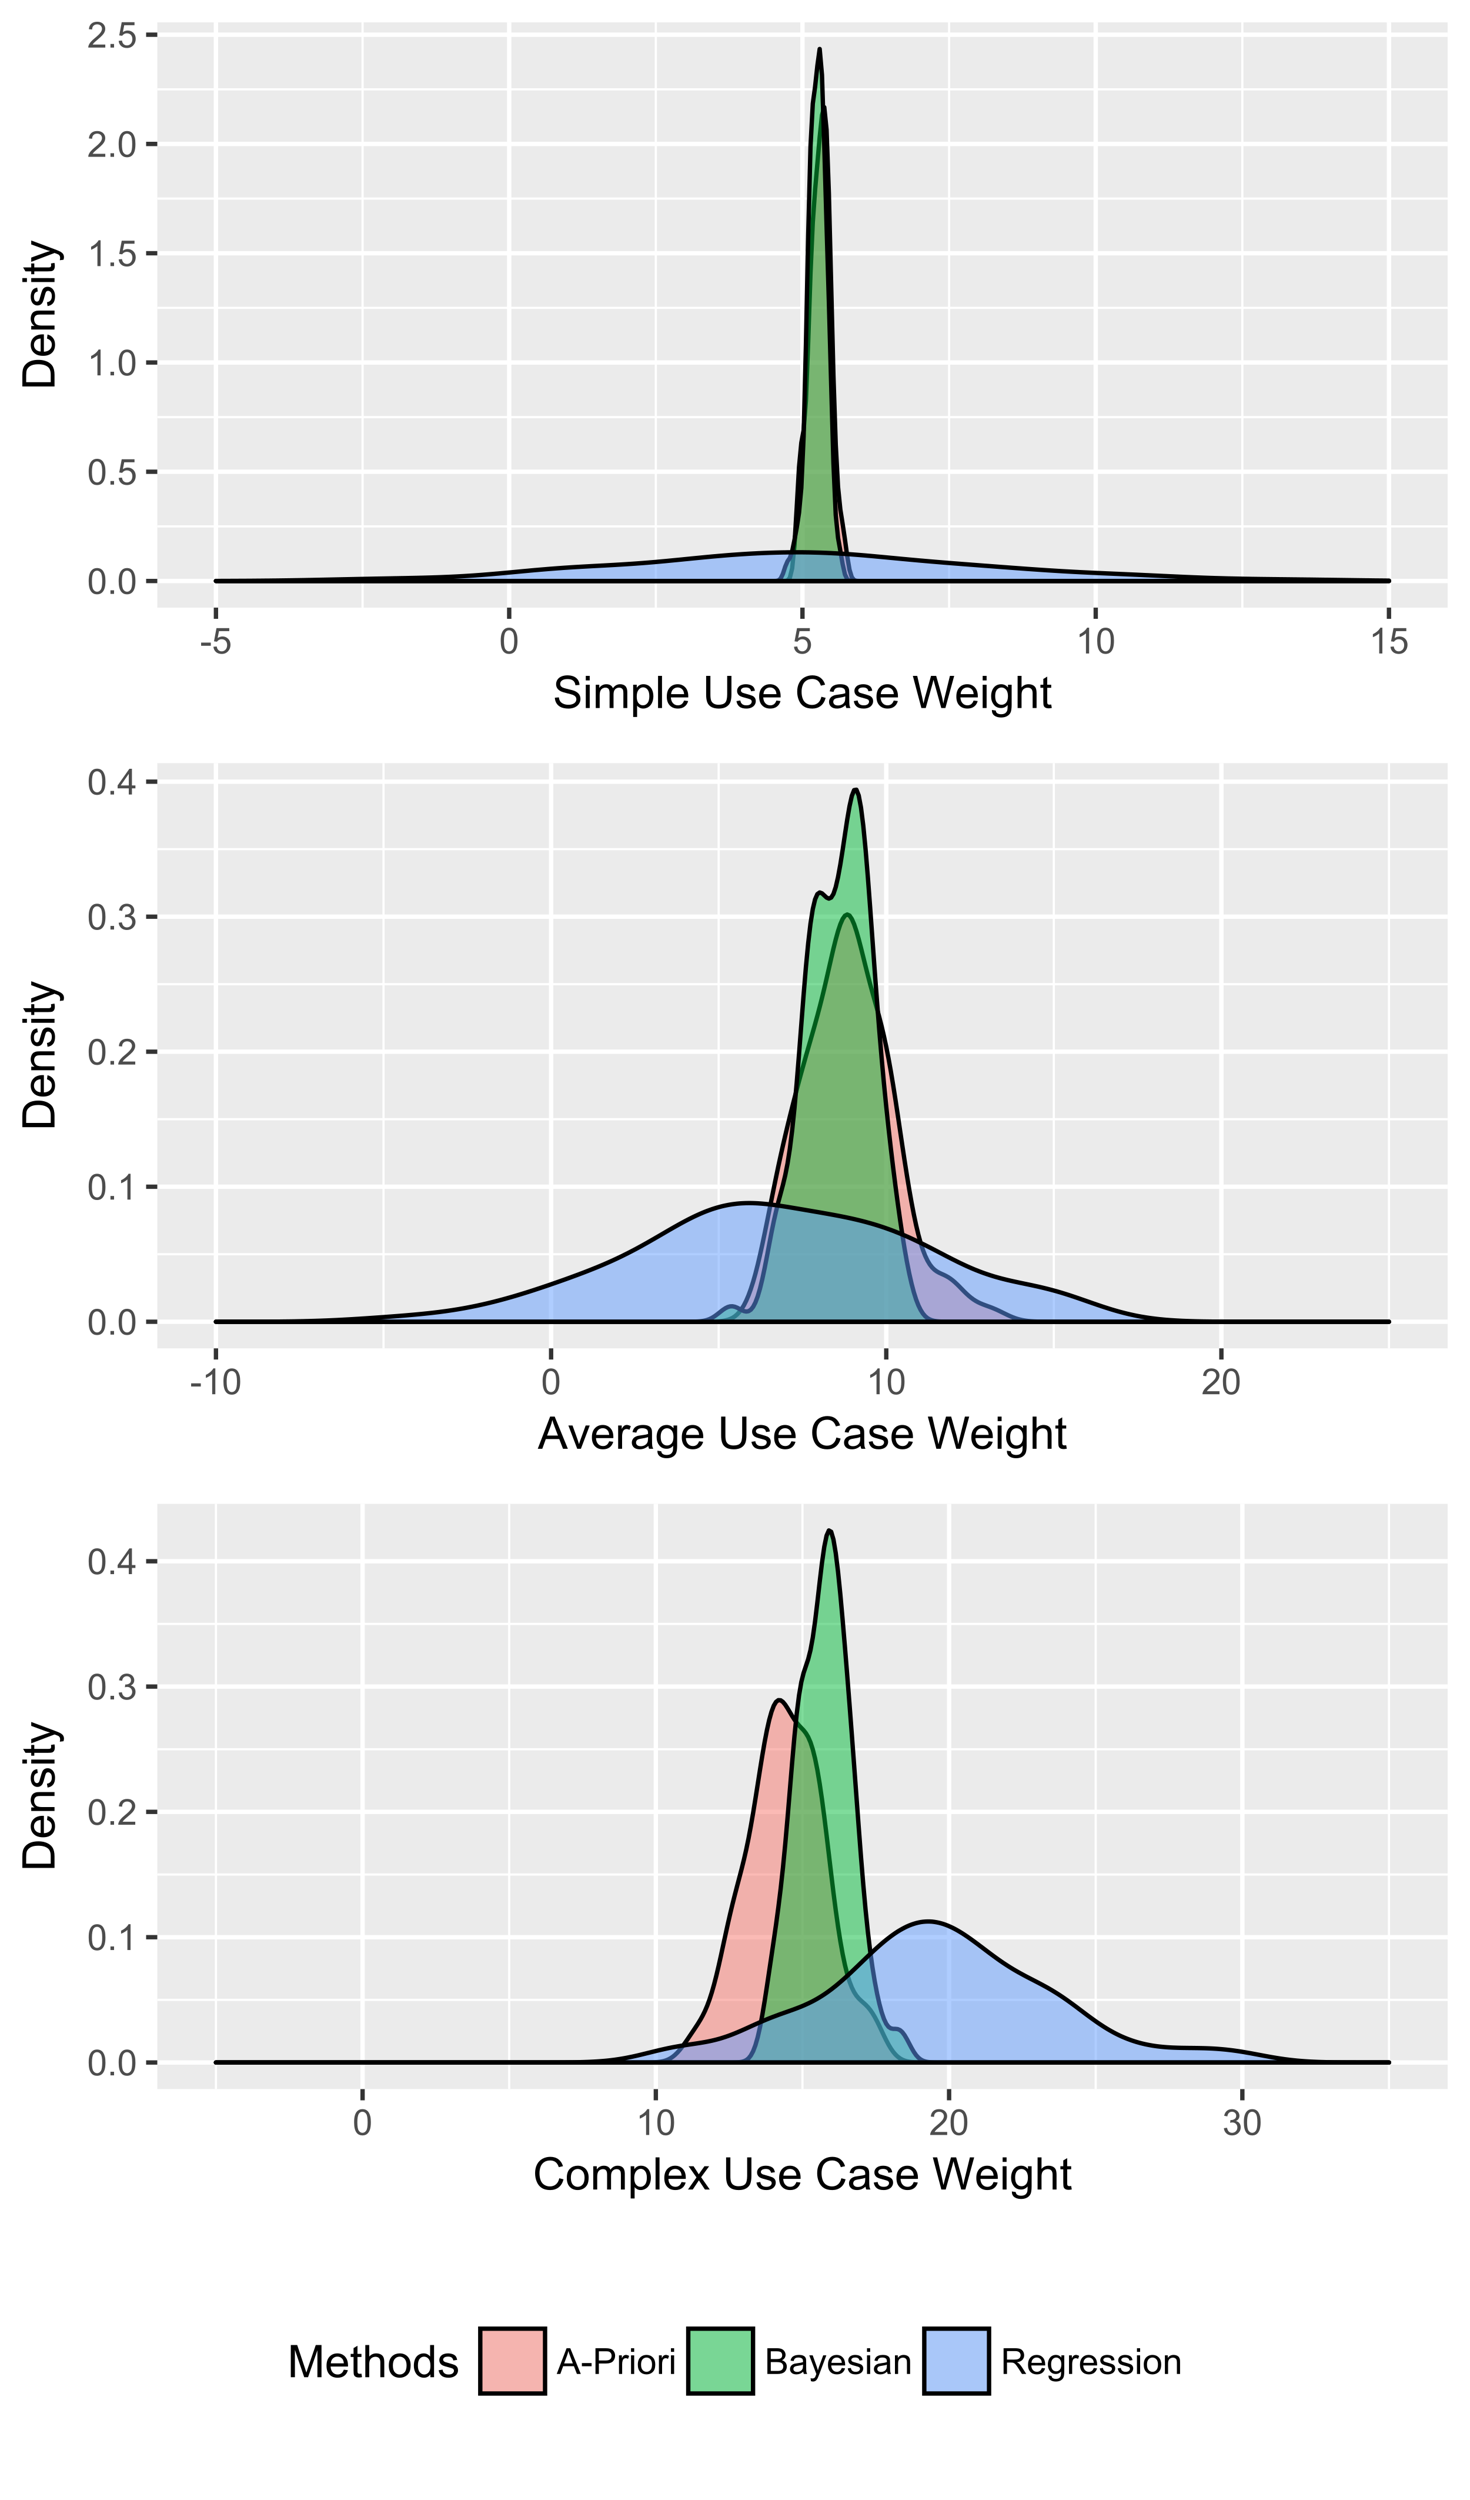 <?xml version="1.0" encoding="UTF-8"?>
<svg xmlns="http://www.w3.org/2000/svg" xmlns:xlink="http://www.w3.org/1999/xlink" width="360pt" height="612pt" viewBox="0 0 360 612" version="1.1">
<defs>
<g>
<symbol overflow="visible" id="glyph0-0">
<path style="stroke:none;" d="M 0.367 -3.105 C 0.363 -3.848 0.438 -4.445 0.594 -4.902 C 0.742 -5.355 0.973 -5.707 1.277 -5.953 C 1.578 -6.199 1.957 -6.32 2.418 -6.324 C 2.754 -6.32 3.051 -6.254 3.309 -6.121 C 3.562 -5.984 3.773 -5.789 3.938 -5.531 C 4.102 -5.273 4.23 -4.961 4.328 -4.594 C 4.422 -4.227 4.469 -3.73 4.473 -3.105 C 4.469 -2.367 4.395 -1.77 4.242 -1.316 C 4.09 -0.859 3.863 -0.508 3.562 -0.262 C 3.258 -0.016 2.875 0.105 2.418 0.109 C 1.809 0.105 1.332 -0.109 0.988 -0.547 C 0.57 -1.066 0.363 -1.922 0.367 -3.105 Z M 1.16 -3.105 C 1.16 -2.07 1.281 -1.379 1.523 -1.039 C 1.766 -0.695 2.062 -0.527 2.418 -0.527 C 2.773 -0.527 3.074 -0.699 3.316 -1.043 C 3.559 -1.387 3.68 -2.074 3.68 -3.105 C 3.68 -4.145 3.559 -4.832 3.316 -5.172 C 3.074 -5.512 2.77 -5.684 2.41 -5.684 C 2.051 -5.684 1.77 -5.531 1.559 -5.234 C 1.293 -4.844 1.16 -4.137 1.16 -3.105 Z M 1.16 -3.105 "/>
</symbol>
<symbol overflow="visible" id="glyph0-1">
<path style="stroke:none;" d="M 0.801 0 L 0.801 -0.883 L 1.68 -0.883 L 1.68 0 Z M 0.801 0 "/>
</symbol>
<symbol overflow="visible" id="glyph0-2">
<path style="stroke:none;" d="M 0.367 -1.648 L 1.176 -1.719 C 1.234 -1.32 1.375 -1.023 1.594 -0.824 C 1.812 -0.625 2.078 -0.527 2.391 -0.527 C 2.762 -0.527 3.074 -0.668 3.336 -0.949 C 3.59 -1.23 3.719 -1.602 3.723 -2.066 C 3.719 -2.504 3.594 -2.852 3.348 -3.109 C 3.098 -3.363 2.773 -3.492 2.375 -3.492 C 2.125 -3.492 1.902 -3.434 1.703 -3.32 C 1.5 -3.207 1.344 -3.062 1.23 -2.883 L 0.504 -2.977 L 1.113 -6.215 L 4.246 -6.215 L 4.246 -5.473 L 1.73 -5.473 L 1.391 -3.781 C 1.766 -4.039 2.164 -4.172 2.582 -4.176 C 3.129 -4.172 3.594 -3.98 3.973 -3.605 C 4.352 -3.223 4.539 -2.734 4.543 -2.137 C 4.539 -1.562 4.375 -1.07 4.043 -0.656 C 3.637 -0.148 3.086 0.105 2.391 0.109 C 1.816 0.105 1.348 -0.051 0.984 -0.371 C 0.621 -0.691 0.414 -1.117 0.367 -1.648 Z M 0.367 -1.648 "/>
</symbol>
<symbol overflow="visible" id="glyph0-3">
<path style="stroke:none;" d="M 3.277 0 L 2.504 0 L 2.504 -4.93 C 2.316 -4.75 2.074 -4.574 1.773 -4.395 C 1.469 -4.215 1.195 -4.082 0.957 -3.996 L 0.957 -4.742 C 1.387 -4.941 1.766 -5.188 2.09 -5.48 C 2.414 -5.77 2.645 -6.051 2.781 -6.324 L 3.277 -6.324 Z M 3.277 0 "/>
</symbol>
<symbol overflow="visible" id="glyph0-4">
<path style="stroke:none;" d="M 4.43 -0.742 L 4.43 0 L 0.266 0 C 0.258 -0.188 0.289 -0.367 0.355 -0.539 C 0.461 -0.82 0.629 -1.098 0.863 -1.375 C 1.094 -1.648 1.434 -1.965 1.879 -2.328 C 2.562 -2.887 3.023 -3.332 3.266 -3.664 C 3.5 -3.988 3.621 -4.301 3.625 -4.594 C 3.621 -4.898 3.512 -5.156 3.297 -5.367 C 3.074 -5.578 2.789 -5.684 2.441 -5.684 C 2.066 -5.684 1.77 -5.57 1.547 -5.348 C 1.32 -5.125 1.207 -4.816 1.207 -4.422 L 0.414 -4.504 C 0.465 -5.094 0.668 -5.543 1.027 -5.855 C 1.379 -6.164 1.855 -6.32 2.457 -6.324 C 3.059 -6.32 3.539 -6.152 3.891 -5.82 C 4.242 -5.484 4.418 -5.07 4.422 -4.578 C 4.418 -4.32 4.367 -4.074 4.266 -3.832 C 4.164 -3.59 3.992 -3.332 3.754 -3.062 C 3.512 -2.793 3.113 -2.426 2.562 -1.957 C 2.094 -1.566 1.797 -1.301 1.664 -1.16 C 1.531 -1.02 1.422 -0.879 1.34 -0.742 Z M 4.43 -0.742 "/>
</symbol>
<symbol overflow="visible" id="glyph0-5">
<path style="stroke:none;" d="M 0.281 -1.891 L 0.281 -2.668 L 2.656 -2.668 L 2.656 -1.891 Z M 0.281 -1.891 "/>
</symbol>
<symbol overflow="visible" id="glyph0-6">
<path style="stroke:none;" d="M 0.371 -1.664 L 1.145 -1.766 C 1.23 -1.324 1.383 -1.008 1.598 -0.816 C 1.809 -0.621 2.066 -0.527 2.375 -0.527 C 2.734 -0.527 3.043 -0.652 3.297 -0.906 C 3.547 -1.156 3.672 -1.469 3.676 -1.844 C 3.672 -2.195 3.555 -2.488 3.324 -2.719 C 3.09 -2.949 2.797 -3.062 2.441 -3.066 C 2.293 -3.062 2.109 -3.035 1.895 -2.98 L 1.98 -3.66 C 2.031 -3.652 2.07 -3.648 2.105 -3.652 C 2.434 -3.648 2.73 -3.734 2.996 -3.91 C 3.254 -4.078 3.387 -4.344 3.391 -4.703 C 3.387 -4.984 3.289 -5.219 3.102 -5.406 C 2.906 -5.59 2.66 -5.684 2.359 -5.688 C 2.055 -5.684 1.805 -5.59 1.605 -5.402 C 1.402 -5.215 1.273 -4.93 1.219 -4.555 L 0.445 -4.691 C 0.539 -5.207 0.754 -5.609 1.09 -5.895 C 1.426 -6.18 1.844 -6.32 2.344 -6.324 C 2.688 -6.32 3.004 -6.246 3.293 -6.102 C 3.582 -5.953 3.801 -5.754 3.953 -5.5 C 4.105 -5.242 4.184 -4.973 4.184 -4.688 C 4.184 -4.414 4.109 -4.164 3.965 -3.945 C 3.816 -3.719 3.602 -3.543 3.316 -3.41 C 3.688 -3.324 3.977 -3.145 4.184 -2.875 C 4.391 -2.602 4.492 -2.262 4.496 -1.859 C 4.492 -1.305 4.293 -0.84 3.895 -0.461 C 3.492 -0.078 2.984 0.109 2.371 0.113 C 1.816 0.109 1.355 -0.051 0.992 -0.379 C 0.625 -0.707 0.418 -1.137 0.371 -1.664 Z M 0.371 -1.664 "/>
</symbol>
<symbol overflow="visible" id="glyph0-7">
<path style="stroke:none;" d="M 2.844 0 L 2.844 -1.508 L 0.113 -1.508 L 0.113 -2.219 L 2.988 -6.301 L 3.617 -6.301 L 3.617 -2.219 L 4.469 -2.219 L 4.469 -1.508 L 3.617 -1.508 L 3.617 0 Z M 2.844 -2.219 L 2.844 -5.059 L 0.871 -2.219 Z M 2.844 -2.219 "/>
</symbol>
<symbol overflow="visible" id="glyph0-8">
<path style="stroke:none;" d="M -0.012 0 L 2.406 -6.301 L 3.305 -6.301 L 5.883 0 L 4.934 0 L 4.199 -1.906 L 1.562 -1.906 L 0.871 0 Z M 1.805 -2.586 L 3.941 -2.586 L 3.281 -4.332 C 3.078 -4.855 2.93 -5.293 2.836 -5.637 C 2.754 -5.23 2.641 -4.828 2.496 -4.434 Z M 1.805 -2.586 "/>
</symbol>
<symbol overflow="visible" id="glyph0-9">
<path style="stroke:none;" d="M 0.68 0 L 0.68 -6.301 L 3.055 -6.301 C 3.469 -6.297 3.789 -6.277 4.012 -6.238 C 4.32 -6.184 4.578 -6.086 4.789 -5.941 C 4.996 -5.797 5.168 -5.594 5.297 -5.336 C 5.422 -5.074 5.484 -4.789 5.488 -4.477 C 5.484 -3.941 5.312 -3.488 4.977 -3.117 C 4.633 -2.746 4.02 -2.559 3.129 -2.562 L 1.512 -2.562 L 1.512 0 Z M 1.512 -3.305 L 3.141 -3.305 C 3.68 -3.305 4.062 -3.402 4.289 -3.605 C 4.516 -3.801 4.629 -4.086 4.629 -4.453 C 4.629 -4.715 4.559 -4.938 4.426 -5.129 C 4.289 -5.312 4.117 -5.438 3.902 -5.5 C 3.762 -5.535 3.5 -5.555 3.125 -5.555 L 1.512 -5.555 Z M 1.512 -3.305 "/>
</symbol>
<symbol overflow="visible" id="glyph0-10">
<path style="stroke:none;" d="M 0.57 0 L 0.57 -4.562 L 1.266 -4.562 L 1.266 -3.871 C 1.445 -4.191 1.609 -4.406 1.758 -4.512 C 1.906 -4.613 2.07 -4.664 2.258 -4.668 C 2.516 -4.664 2.781 -4.582 3.051 -4.418 L 2.785 -3.699 C 2.59 -3.809 2.402 -3.867 2.219 -3.867 C 2.047 -3.867 1.895 -3.816 1.762 -3.715 C 1.625 -3.613 1.527 -3.473 1.473 -3.293 C 1.383 -3.016 1.34 -2.715 1.344 -2.391 L 1.344 0 Z M 0.57 0 "/>
</symbol>
<symbol overflow="visible" id="glyph0-11">
<path style="stroke:none;" d="M 0.586 -5.41 L 0.586 -6.301 L 1.359 -6.301 L 1.359 -5.41 Z M 0.586 0 L 0.586 -4.562 L 1.359 -4.562 L 1.359 0 Z M 0.586 0 "/>
</symbol>
<symbol overflow="visible" id="glyph0-12">
<path style="stroke:none;" d="M 0.293 -2.281 C 0.293 -3.125 0.527 -3.754 0.996 -4.16 C 1.387 -4.496 1.863 -4.664 2.434 -4.668 C 3.059 -4.664 3.57 -4.457 3.969 -4.051 C 4.363 -3.637 4.562 -3.07 4.566 -2.348 C 4.562 -1.758 4.477 -1.297 4.301 -0.961 C 4.125 -0.625 3.867 -0.363 3.535 -0.176 C 3.195 0.008 2.828 0.098 2.434 0.102 C 1.789 0.098 1.273 -0.102 0.883 -0.512 C 0.488 -0.918 0.293 -1.508 0.293 -2.281 Z M 1.086 -2.281 C 1.082 -1.695 1.211 -1.258 1.469 -0.969 C 1.723 -0.672 2.043 -0.527 2.434 -0.531 C 2.812 -0.527 3.133 -0.672 3.391 -0.969 C 3.645 -1.258 3.773 -1.707 3.773 -2.309 C 3.773 -2.871 3.645 -3.297 3.387 -3.59 C 3.129 -3.879 2.809 -4.023 2.434 -4.027 C 2.043 -4.023 1.723 -3.879 1.469 -3.594 C 1.211 -3.301 1.082 -2.863 1.086 -2.281 Z M 1.086 -2.281 "/>
</symbol>
<symbol overflow="visible" id="glyph0-13">
<path style="stroke:none;" d="M 0.645 0 L 0.645 -6.301 L 3.008 -6.301 C 3.484 -6.297 3.871 -6.234 4.164 -6.109 C 4.453 -5.98 4.68 -5.785 4.848 -5.52 C 5.012 -5.254 5.098 -4.977 5.098 -4.688 C 5.098 -4.418 5.023 -4.164 4.875 -3.926 C 4.727 -3.688 4.504 -3.496 4.215 -3.352 C 4.59 -3.238 4.883 -3.047 5.094 -2.777 C 5.297 -2.508 5.402 -2.191 5.402 -1.828 C 5.402 -1.531 5.34 -1.254 5.215 -1.004 C 5.09 -0.746 4.934 -0.551 4.75 -0.418 C 4.566 -0.277 4.336 -0.176 4.062 -0.105 C 3.781 -0.035 3.445 0 3.047 0 Z M 1.477 -3.652 L 2.84 -3.652 C 3.207 -3.648 3.473 -3.676 3.637 -3.727 C 3.844 -3.789 4.004 -3.891 4.113 -4.039 C 4.219 -4.18 4.27 -4.363 4.273 -4.59 C 4.27 -4.793 4.223 -4.977 4.125 -5.141 C 4.023 -5.297 3.879 -5.406 3.695 -5.465 C 3.508 -5.523 3.188 -5.555 2.738 -5.555 L 1.477 -5.555 Z M 1.477 -0.742 L 3.047 -0.742 C 3.312 -0.738 3.5 -0.75 3.613 -0.773 C 3.805 -0.805 3.965 -0.859 4.094 -0.945 C 4.223 -1.023 4.328 -1.141 4.414 -1.297 C 4.492 -1.445 4.535 -1.625 4.539 -1.828 C 4.535 -2.062 4.473 -2.266 4.355 -2.438 C 4.23 -2.609 4.066 -2.73 3.855 -2.805 C 3.641 -2.871 3.332 -2.906 2.934 -2.91 L 1.477 -2.91 Z M 1.477 -0.742 "/>
</symbol>
<symbol overflow="visible" id="glyph0-14">
<path style="stroke:none;" d="M 3.559 -0.562 C 3.27 -0.32 2.996 -0.148 2.73 -0.047 C 2.465 0.051 2.18 0.098 1.879 0.102 C 1.375 0.098 0.988 -0.02 0.719 -0.266 C 0.449 -0.508 0.316 -0.82 0.316 -1.203 C 0.316 -1.422 0.367 -1.629 0.469 -1.816 C 0.57 -2 0.703 -2.148 0.871 -2.262 C 1.031 -2.371 1.215 -2.453 1.426 -2.516 C 1.574 -2.551 1.805 -2.59 2.113 -2.629 C 2.734 -2.703 3.195 -2.793 3.492 -2.895 C 3.492 -3 3.492 -3.066 3.496 -3.098 C 3.492 -3.41 3.418 -3.633 3.277 -3.766 C 3.074 -3.938 2.781 -4.023 2.398 -4.027 C 2.031 -4.023 1.762 -3.961 1.59 -3.836 C 1.414 -3.707 1.289 -3.48 1.207 -3.16 L 0.453 -3.262 C 0.516 -3.582 0.629 -3.844 0.789 -4.043 C 0.945 -4.242 1.172 -4.395 1.473 -4.504 C 1.77 -4.609 2.117 -4.664 2.508 -4.668 C 2.898 -4.664 3.215 -4.617 3.457 -4.527 C 3.699 -4.434 3.879 -4.32 3.996 -4.184 C 4.109 -4.043 4.188 -3.867 4.238 -3.656 C 4.258 -3.523 4.27 -3.285 4.273 -2.945 L 4.273 -1.914 C 4.27 -1.191 4.289 -0.734 4.324 -0.547 C 4.355 -0.352 4.418 -0.172 4.52 0 L 3.711 0 C 3.629 -0.16 3.578 -0.348 3.559 -0.562 Z M 3.492 -2.289 C 3.211 -2.172 2.789 -2.074 2.23 -2 C 1.91 -1.949 1.684 -1.898 1.555 -1.844 C 1.422 -1.785 1.32 -1.699 1.25 -1.59 C 1.176 -1.477 1.141 -1.355 1.145 -1.227 C 1.141 -1.016 1.219 -0.844 1.379 -0.707 C 1.531 -0.57 1.762 -0.504 2.062 -0.504 C 2.359 -0.504 2.621 -0.566 2.855 -0.699 C 3.086 -0.824 3.258 -1.004 3.367 -1.234 C 3.449 -1.406 3.492 -1.664 3.492 -2.008 Z M 3.492 -2.289 "/>
</symbol>
<symbol overflow="visible" id="glyph0-15">
<path style="stroke:none;" d="M 0.547 1.758 L 0.461 1.031 C 0.629 1.078 0.777 1.102 0.902 1.102 C 1.074 1.102 1.211 1.07 1.312 1.016 C 1.414 0.953 1.5 0.875 1.57 0.773 C 1.617 0.695 1.695 0.504 1.805 0.199 C 1.82 0.152 1.844 0.086 1.875 0.008 L 0.141 -4.562 L 0.977 -4.562 L 1.926 -1.922 C 2.047 -1.586 2.156 -1.23 2.258 -0.863 C 2.344 -1.215 2.449 -1.562 2.574 -1.902 L 3.551 -4.562 L 4.324 -4.562 L 2.586 0.078 C 2.398 0.574 2.254 0.922 2.152 1.113 C 2.012 1.367 1.855 1.551 1.68 1.672 C 1.5 1.789 1.289 1.852 1.043 1.852 C 0.895 1.852 0.727 1.82 0.547 1.758 Z M 0.547 1.758 "/>
</symbol>
<symbol overflow="visible" id="glyph0-16">
<path style="stroke:none;" d="M 3.703 -1.469 L 4.504 -1.371 C 4.375 -0.902 4.141 -0.539 3.801 -0.285 C 3.461 -0.027 3.027 0.098 2.496 0.102 C 1.828 0.098 1.297 -0.102 0.906 -0.512 C 0.512 -0.918 0.316 -1.496 0.32 -2.242 C 0.316 -3.008 0.516 -3.605 0.914 -4.031 C 1.309 -4.453 1.82 -4.664 2.453 -4.668 C 3.059 -4.664 3.555 -4.457 3.945 -4.043 C 4.328 -3.629 4.523 -3.043 4.527 -2.289 C 4.523 -2.242 4.523 -2.176 4.523 -2.086 L 1.121 -2.086 C 1.145 -1.582 1.289 -1.195 1.547 -0.93 C 1.801 -0.66 2.117 -0.527 2.5 -0.531 C 2.781 -0.527 3.023 -0.602 3.227 -0.754 C 3.426 -0.902 3.586 -1.141 3.703 -1.469 Z M 1.164 -2.719 L 3.711 -2.719 C 3.672 -3.102 3.578 -3.387 3.422 -3.582 C 3.172 -3.879 2.852 -4.031 2.461 -4.031 C 2.105 -4.031 1.805 -3.91 1.566 -3.672 C 1.32 -3.434 1.188 -3.117 1.164 -2.719 Z M 1.164 -2.719 "/>
</symbol>
<symbol overflow="visible" id="glyph0-17">
<path style="stroke:none;" d="M 0.27 -1.363 L 1.035 -1.484 C 1.078 -1.172 1.199 -0.938 1.395 -0.777 C 1.59 -0.609 1.863 -0.527 2.219 -0.531 C 2.57 -0.527 2.832 -0.602 3.008 -0.75 C 3.176 -0.895 3.262 -1.062 3.266 -1.258 C 3.262 -1.43 3.188 -1.566 3.039 -1.672 C 2.93 -1.734 2.664 -1.824 2.246 -1.934 C 1.676 -2.074 1.285 -2.195 1.066 -2.305 C 0.848 -2.406 0.68 -2.551 0.566 -2.738 C 0.453 -2.918 0.398 -3.125 0.398 -3.352 C 0.398 -3.555 0.445 -3.742 0.539 -3.914 C 0.633 -4.086 0.758 -4.23 0.918 -4.348 C 1.039 -4.434 1.203 -4.508 1.41 -4.574 C 1.617 -4.633 1.84 -4.664 2.078 -4.668 C 2.434 -4.664 2.75 -4.613 3.023 -4.512 C 3.293 -4.406 3.492 -4.266 3.621 -4.09 C 3.75 -3.914 3.84 -3.68 3.891 -3.387 L 3.133 -3.281 C 3.098 -3.516 2.996 -3.699 2.832 -3.832 C 2.664 -3.965 2.434 -4.031 2.137 -4.031 C 1.777 -4.031 1.523 -3.973 1.375 -3.855 C 1.223 -3.738 1.148 -3.598 1.148 -3.441 C 1.148 -3.34 1.18 -3.25 1.242 -3.172 C 1.305 -3.086 1.402 -3.02 1.539 -2.965 C 1.613 -2.934 1.84 -2.867 2.223 -2.766 C 2.766 -2.617 3.148 -2.496 3.367 -2.406 C 3.582 -2.312 3.75 -2.176 3.875 -2 C 3.996 -1.82 4.059 -1.602 4.062 -1.34 C 4.059 -1.078 3.984 -0.836 3.836 -0.609 C 3.684 -0.383 3.465 -0.207 3.184 -0.082 C 2.895 0.039 2.574 0.098 2.223 0.102 C 1.625 0.098 1.172 -0.02 0.863 -0.266 C 0.551 -0.508 0.355 -0.875 0.27 -1.363 Z M 0.27 -1.363 "/>
</symbol>
<symbol overflow="visible" id="glyph0-18">
<path style="stroke:none;" d="M 0.578 0 L 0.578 -4.562 L 1.277 -4.562 L 1.277 -3.914 C 1.609 -4.414 2.09 -4.664 2.727 -4.668 C 3 -4.664 3.254 -4.613 3.484 -4.52 C 3.715 -4.418 3.887 -4.289 4.004 -4.129 C 4.113 -3.969 4.195 -3.777 4.246 -3.559 C 4.273 -3.41 4.289 -3.16 4.289 -2.805 L 4.289 0 L 3.516 0 L 3.516 -2.777 C 3.516 -3.09 3.484 -3.324 3.426 -3.484 C 3.363 -3.637 3.258 -3.762 3.105 -3.855 C 2.949 -3.949 2.77 -3.996 2.566 -3.996 C 2.234 -3.996 1.949 -3.891 1.711 -3.68 C 1.469 -3.469 1.348 -3.07 1.352 -2.492 L 1.352 0 Z M 0.578 0 "/>
</symbol>
<symbol overflow="visible" id="glyph0-19">
<path style="stroke:none;" d="M 0.691 0 L 0.691 -6.301 L 3.484 -6.301 C 4.043 -6.297 4.469 -6.242 4.766 -6.129 C 5.055 -6.016 5.289 -5.816 5.465 -5.531 C 5.637 -5.242 5.723 -4.926 5.727 -4.582 C 5.723 -4.133 5.578 -3.754 5.293 -3.449 C 5 -3.141 4.555 -2.945 3.953 -2.867 C 4.172 -2.758 4.34 -2.652 4.457 -2.551 C 4.695 -2.324 4.926 -2.047 5.148 -1.715 L 6.242 0 L 5.195 0 L 4.359 -1.312 C 4.117 -1.688 3.914 -1.977 3.758 -2.18 C 3.598 -2.379 3.457 -2.516 3.336 -2.598 C 3.207 -2.676 3.082 -2.734 2.957 -2.766 C 2.859 -2.785 2.703 -2.793 2.492 -2.797 L 1.527 -2.797 L 1.527 0 Z M 1.527 -3.52 L 3.316 -3.52 C 3.699 -3.516 3.996 -3.555 4.211 -3.637 C 4.422 -3.711 4.586 -3.836 4.699 -4.012 C 4.809 -4.184 4.863 -4.375 4.867 -4.582 C 4.863 -4.879 4.754 -5.121 4.543 -5.312 C 4.324 -5.504 3.984 -5.602 3.52 -5.602 L 1.527 -5.602 Z M 1.527 -3.52 "/>
</symbol>
<symbol overflow="visible" id="glyph0-20">
<path style="stroke:none;" d="M 0.438 0.379 L 1.191 0.488 C 1.219 0.719 1.309 0.891 1.453 0.996 C 1.645 1.137 1.906 1.207 2.238 1.211 C 2.598 1.207 2.871 1.137 3.066 0.996 C 3.258 0.852 3.391 0.648 3.465 0.395 C 3.5 0.234 3.52 -0.094 3.52 -0.598 C 3.18 -0.199 2.758 0 2.258 0 C 1.625 0 1.141 -0.227 0.801 -0.68 C 0.453 -1.133 0.281 -1.676 0.285 -2.309 C 0.281 -2.742 0.359 -3.141 0.52 -3.512 C 0.676 -3.879 0.906 -4.164 1.207 -4.367 C 1.504 -4.562 1.855 -4.664 2.262 -4.668 C 2.797 -4.664 3.238 -4.445 3.594 -4.012 L 3.594 -4.562 L 4.305 -4.562 L 4.305 -0.617 C 4.301 0.094 4.227 0.594 4.086 0.891 C 3.938 1.188 3.711 1.422 3.398 1.594 C 3.086 1.766 2.699 1.852 2.242 1.852 C 1.695 1.852 1.254 1.727 0.922 1.484 C 0.586 1.234 0.426 0.867 0.438 0.379 Z M 1.078 -2.363 C 1.078 -1.762 1.195 -1.324 1.434 -1.051 C 1.672 -0.773 1.969 -0.637 2.328 -0.641 C 2.68 -0.637 2.98 -0.773 3.223 -1.051 C 3.461 -1.32 3.578 -1.75 3.582 -2.336 C 3.578 -2.895 3.457 -3.316 3.211 -3.602 C 2.961 -3.883 2.66 -4.023 2.316 -4.027 C 1.969 -4.023 1.676 -3.883 1.438 -3.605 C 1.195 -3.324 1.078 -2.91 1.078 -2.363 Z M 1.078 -2.363 "/>
</symbol>
<symbol overflow="visible" id="glyph1-0">
<path style="stroke:none;" d="M 0.492 -2.531 L 1.477 -2.617 C 1.523 -2.219 1.629 -1.895 1.801 -1.645 C 1.969 -1.391 2.234 -1.188 2.594 -1.031 C 2.949 -0.875 3.352 -0.797 3.805 -0.801 C 4.195 -0.797 4.547 -0.855 4.855 -0.977 C 5.156 -1.094 5.383 -1.258 5.535 -1.465 C 5.68 -1.668 5.754 -1.891 5.758 -2.137 C 5.754 -2.383 5.684 -2.598 5.543 -2.785 C 5.398 -2.965 5.16 -3.121 4.836 -3.25 C 4.617 -3.332 4.148 -3.461 3.43 -3.633 C 2.703 -3.805 2.199 -3.969 1.914 -4.125 C 1.535 -4.32 1.254 -4.562 1.07 -4.859 C 0.887 -5.148 0.797 -5.477 0.797 -5.84 C 0.797 -6.234 0.906 -6.605 1.133 -6.953 C 1.355 -7.297 1.688 -7.559 2.121 -7.738 C 2.555 -7.914 3.035 -8.004 3.566 -8.008 C 4.148 -8.004 4.664 -7.91 5.109 -7.727 C 5.555 -7.535 5.898 -7.258 6.141 -6.895 C 6.379 -6.527 6.508 -6.113 6.527 -5.656 L 5.527 -5.582 C 5.469 -6.078 5.289 -6.453 4.98 -6.707 C 4.668 -6.961 4.211 -7.09 3.609 -7.09 C 2.977 -7.09 2.516 -6.973 2.23 -6.742 C 1.941 -6.512 1.797 -6.234 1.801 -5.906 C 1.797 -5.625 1.898 -5.391 2.105 -5.211 C 2.301 -5.023 2.824 -4.836 3.676 -4.648 C 4.52 -4.453 5.102 -4.289 5.418 -4.148 C 5.875 -3.934 6.215 -3.664 6.434 -3.344 C 6.652 -3.02 6.762 -2.645 6.762 -2.223 C 6.762 -1.801 6.641 -1.406 6.402 -1.039 C 6.16 -0.664 5.816 -0.379 5.367 -0.176 C 4.918 0.027 4.41 0.129 3.852 0.133 C 3.133 0.129 2.535 0.027 2.059 -0.176 C 1.574 -0.383 1.199 -0.695 0.926 -1.113 C 0.652 -1.531 0.508 -2.004 0.492 -2.531 Z M 0.492 -2.531 "/>
</symbol>
<symbol overflow="visible" id="glyph1-1">
<path style="stroke:none;" d="M 0.73 -6.762 L 0.73 -7.875 L 1.695 -7.875 L 1.695 -6.762 Z M 0.73 0 L 0.73 -5.703 L 1.695 -5.703 L 1.695 0 Z M 0.73 0 "/>
</symbol>
<symbol overflow="visible" id="glyph1-2">
<path style="stroke:none;" d="M 0.727 0 L 0.727 -5.703 L 1.59 -5.703 L 1.59 -4.902 C 1.766 -5.18 2.004 -5.406 2.305 -5.578 C 2.598 -5.746 2.938 -5.828 3.32 -5.832 C 3.738 -5.828 4.086 -5.742 4.359 -5.566 C 4.629 -5.391 4.816 -5.145 4.93 -4.836 C 5.379 -5.496 5.969 -5.828 6.691 -5.832 C 7.254 -5.828 7.688 -5.672 7.996 -5.363 C 8.297 -5.047 8.449 -4.566 8.453 -3.914 L 8.453 0 L 7.492 0 L 7.492 -3.594 C 7.488 -3.977 7.457 -4.254 7.398 -4.426 C 7.332 -4.594 7.219 -4.734 7.059 -4.84 C 6.891 -4.941 6.695 -4.992 6.477 -4.996 C 6.07 -4.992 5.738 -4.859 5.477 -4.594 C 5.211 -4.328 5.078 -3.898 5.082 -3.312 L 5.082 0 L 4.113 0 L 4.113 -3.707 C 4.113 -4.133 4.031 -4.453 3.875 -4.672 C 3.715 -4.883 3.461 -4.992 3.105 -4.996 C 2.832 -4.992 2.578 -4.922 2.348 -4.781 C 2.117 -4.637 1.949 -4.426 1.848 -4.152 C 1.738 -3.875 1.688 -3.477 1.691 -2.961 L 1.691 0 Z M 0.727 0 "/>
</symbol>
<symbol overflow="visible" id="glyph1-3">
<path style="stroke:none;" d="M 0.727 2.188 L 0.727 -5.703 L 1.605 -5.703 L 1.605 -4.961 C 1.812 -5.25 2.047 -5.469 2.309 -5.613 C 2.57 -5.758 2.887 -5.828 3.262 -5.832 C 3.746 -5.828 4.176 -5.703 4.551 -5.457 C 4.922 -5.203 5.203 -4.852 5.391 -4.395 C 5.578 -3.938 5.672 -3.438 5.676 -2.895 C 5.672 -2.309 5.566 -1.781 5.359 -1.316 C 5.148 -0.848 4.844 -0.488 4.449 -0.242 C 4.047 0.008 3.629 0.129 3.191 0.129 C 2.867 0.129 2.578 0.062 2.32 -0.074 C 2.062 -0.211 1.852 -0.383 1.691 -0.59 L 1.691 2.188 Z M 1.602 -2.82 C 1.598 -2.082 1.746 -1.539 2.047 -1.191 C 2.34 -0.836 2.699 -0.66 3.125 -0.664 C 3.551 -0.66 3.918 -0.844 4.227 -1.211 C 4.531 -1.574 4.688 -2.137 4.688 -2.898 C 4.688 -3.625 4.535 -4.168 4.238 -4.531 C 3.938 -4.891 3.582 -5.074 3.168 -5.074 C 2.754 -5.074 2.391 -4.879 2.074 -4.496 C 1.758 -4.109 1.598 -3.551 1.602 -2.82 Z M 1.602 -2.82 "/>
</symbol>
<symbol overflow="visible" id="glyph1-4">
<path style="stroke:none;" d="M 0.703 0 L 0.703 -7.875 L 1.672 -7.875 L 1.672 0 Z M 0.703 0 "/>
</symbol>
<symbol overflow="visible" id="glyph1-5">
<path style="stroke:none;" d="M 4.629 -1.836 L 5.629 -1.715 C 5.469 -1.125 5.176 -0.672 4.75 -0.352 C 4.324 -0.031 3.781 0.129 3.121 0.129 C 2.281 0.129 1.617 -0.125 1.133 -0.641 C 0.641 -1.152 0.398 -1.875 0.402 -2.805 C 0.398 -3.762 0.645 -4.504 1.145 -5.035 C 1.637 -5.562 2.277 -5.828 3.066 -5.832 C 3.824 -5.828 4.449 -5.57 4.934 -5.051 C 5.418 -4.531 5.66 -3.801 5.66 -2.863 C 5.66 -2.805 5.656 -2.719 5.656 -2.605 L 1.402 -2.605 C 1.434 -1.977 1.613 -1.496 1.934 -1.164 C 2.25 -0.828 2.645 -0.66 3.125 -0.664 C 3.477 -0.66 3.781 -0.754 4.031 -0.945 C 4.281 -1.129 4.48 -1.426 4.629 -1.836 Z M 1.457 -3.398 L 4.641 -3.398 C 4.598 -3.879 4.473 -4.238 4.273 -4.48 C 3.961 -4.852 3.562 -5.039 3.078 -5.039 C 2.629 -5.039 2.258 -4.891 1.957 -4.594 C 1.652 -4.297 1.484 -3.898 1.457 -3.398 Z M 1.457 -3.398 "/>
</symbol>
<symbol overflow="visible" id="glyph1-6">
<path style="stroke:none;" d=""/>
</symbol>
<symbol overflow="visible" id="glyph1-7">
<path style="stroke:none;" d="M 6.016 -7.875 L 7.059 -7.875 L 7.059 -3.324 C 7.055 -2.527 6.965 -1.898 6.789 -1.438 C 6.605 -0.969 6.281 -0.594 5.816 -0.305 C 5.348 -0.016 4.734 0.129 3.98 0.133 C 3.238 0.129 2.637 0.004 2.168 -0.246 C 1.699 -0.5 1.363 -0.867 1.164 -1.352 C 0.961 -1.832 0.859 -2.488 0.863 -3.324 L 0.863 -7.875 L 1.906 -7.875 L 1.906 -3.328 C 1.902 -2.645 1.969 -2.141 2.098 -1.816 C 2.223 -1.492 2.441 -1.242 2.754 -1.066 C 3.062 -0.891 3.441 -0.801 3.891 -0.805 C 4.656 -0.801 5.199 -0.977 5.527 -1.324 C 5.848 -1.672 6.012 -2.34 6.016 -3.328 Z M 6.016 -7.875 "/>
</symbol>
<symbol overflow="visible" id="glyph1-8">
<path style="stroke:none;" d="M 0.34 -1.703 L 1.293 -1.852 C 1.344 -1.469 1.492 -1.172 1.742 -0.969 C 1.984 -0.762 2.328 -0.66 2.773 -0.664 C 3.211 -0.66 3.539 -0.75 3.758 -0.934 C 3.969 -1.113 4.078 -1.328 4.082 -1.574 C 4.078 -1.789 3.984 -1.961 3.797 -2.09 C 3.664 -2.172 3.332 -2.281 2.809 -2.418 C 2.098 -2.594 1.605 -2.75 1.332 -2.883 C 1.055 -3.012 0.848 -3.191 0.711 -3.422 C 0.566 -3.652 0.496 -3.906 0.5 -4.188 C 0.496 -4.441 0.555 -4.676 0.672 -4.895 C 0.785 -5.105 0.945 -5.289 1.148 -5.438 C 1.297 -5.547 1.5 -5.637 1.762 -5.715 C 2.02 -5.789 2.301 -5.828 2.602 -5.832 C 3.047 -5.828 3.438 -5.766 3.777 -5.637 C 4.113 -5.508 4.363 -5.332 4.527 -5.113 C 4.688 -4.891 4.797 -4.598 4.859 -4.234 L 3.914 -4.102 C 3.871 -4.395 3.746 -4.621 3.543 -4.789 C 3.336 -4.953 3.043 -5.039 2.668 -5.039 C 2.223 -5.039 1.906 -4.965 1.719 -4.816 C 1.523 -4.668 1.43 -4.496 1.434 -4.301 C 1.43 -4.176 1.469 -4.062 1.551 -3.965 C 1.629 -3.859 1.754 -3.773 1.922 -3.707 C 2.016 -3.668 2.301 -3.586 2.777 -3.461 C 3.461 -3.273 3.938 -3.121 4.207 -3.008 C 4.477 -2.891 4.688 -2.723 4.844 -2.504 C 4.996 -2.277 5.074 -2.004 5.074 -1.676 C 5.074 -1.352 4.98 -1.047 4.793 -0.766 C 4.605 -0.48 4.332 -0.262 3.98 -0.105 C 3.621 0.051 3.223 0.129 2.777 0.129 C 2.035 0.129 1.469 -0.023 1.082 -0.332 C 0.691 -0.641 0.445 -1.098 0.34 -1.703 Z M 0.34 -1.703 "/>
</symbol>
<symbol overflow="visible" id="glyph1-9">
<path style="stroke:none;" d="M 6.469 -2.762 L 7.508 -2.496 C 7.285 -1.641 6.895 -0.988 6.328 -0.539 C 5.758 -0.094 5.062 0.129 4.25 0.133 C 3.398 0.129 2.707 -0.039 2.176 -0.383 C 1.641 -0.727 1.238 -1.227 0.961 -1.883 C 0.684 -2.535 0.543 -3.242 0.547 -3.996 C 0.543 -4.816 0.699 -5.531 1.016 -6.141 C 1.328 -6.75 1.777 -7.211 2.355 -7.531 C 2.934 -7.844 3.57 -8.004 4.266 -8.008 C 5.051 -8.004 5.711 -7.805 6.25 -7.406 C 6.785 -7.004 7.16 -6.438 7.375 -5.715 L 6.348 -5.473 C 6.16 -6.043 5.895 -6.457 5.551 -6.723 C 5.199 -6.98 4.766 -7.113 4.242 -7.117 C 3.637 -7.113 3.129 -6.969 2.727 -6.68 C 2.316 -6.391 2.031 -6 1.867 -5.512 C 1.699 -5.023 1.617 -4.52 1.621 -4 C 1.617 -3.328 1.715 -2.742 1.914 -2.246 C 2.105 -1.746 2.41 -1.375 2.824 -1.129 C 3.234 -0.879 3.68 -0.754 4.164 -0.758 C 4.746 -0.754 5.238 -0.922 5.645 -1.262 C 6.043 -1.594 6.32 -2.094 6.469 -2.762 Z M 6.469 -2.762 "/>
</symbol>
<symbol overflow="visible" id="glyph1-10">
<path style="stroke:none;" d="M 4.445 -0.703 C 4.086 -0.398 3.742 -0.184 3.414 -0.059 C 3.082 0.066 2.727 0.129 2.348 0.129 C 1.719 0.129 1.238 -0.023 0.902 -0.328 C 0.566 -0.633 0.398 -1.023 0.398 -1.504 C 0.398 -1.781 0.461 -2.035 0.586 -2.27 C 0.711 -2.496 0.875 -2.684 1.086 -2.824 C 1.289 -2.965 1.523 -3.07 1.781 -3.141 C 1.969 -3.191 2.254 -3.238 2.641 -3.289 C 3.418 -3.375 3.992 -3.488 4.367 -3.621 C 4.367 -3.754 4.371 -3.836 4.371 -3.871 C 4.371 -4.266 4.277 -4.543 4.098 -4.703 C 3.848 -4.918 3.48 -5.027 2.996 -5.031 C 2.539 -5.027 2.203 -4.949 1.988 -4.793 C 1.77 -4.633 1.609 -4.352 1.508 -3.949 L 0.562 -4.078 C 0.648 -4.48 0.789 -4.805 0.988 -5.055 C 1.184 -5.301 1.469 -5.492 1.844 -5.629 C 2.215 -5.762 2.645 -5.828 3.137 -5.832 C 3.621 -5.828 4.02 -5.773 4.324 -5.66 C 4.629 -5.543 4.852 -5.398 4.996 -5.227 C 5.137 -5.055 5.238 -4.836 5.297 -4.57 C 5.328 -4.406 5.344 -4.109 5.344 -3.68 L 5.344 -2.391 C 5.344 -1.492 5.363 -0.922 5.406 -0.684 C 5.445 -0.445 5.527 -0.219 5.648 0 L 4.641 0 C 4.539 -0.199 4.473 -0.434 4.445 -0.703 Z M 4.367 -2.863 C 4.012 -2.719 3.488 -2.598 2.789 -2.496 C 2.391 -2.438 2.105 -2.371 1.941 -2.301 C 1.773 -2.227 1.648 -2.121 1.562 -1.988 C 1.473 -1.848 1.43 -1.695 1.43 -1.531 C 1.43 -1.27 1.527 -1.055 1.723 -0.887 C 1.918 -0.711 2.203 -0.625 2.578 -0.629 C 2.949 -0.625 3.277 -0.707 3.57 -0.871 C 3.859 -1.031 4.074 -1.254 4.211 -1.543 C 4.312 -1.754 4.363 -2.078 4.367 -2.508 Z M 4.367 -2.863 "/>
</symbol>
<symbol overflow="visible" id="glyph1-11">
<path style="stroke:none;" d="M 2.223 0 L 0.133 -7.875 L 1.203 -7.875 L 2.402 -2.711 C 2.527 -2.168 2.637 -1.633 2.734 -1.102 C 2.934 -1.941 3.051 -2.426 3.09 -2.555 L 4.586 -7.875 L 5.844 -7.875 L 6.973 -3.891 C 7.254 -2.898 7.457 -1.969 7.586 -1.102 C 7.684 -1.598 7.812 -2.168 7.977 -2.812 L 9.211 -7.875 L 10.258 -7.875 L 8.102 0 L 7.094 0 L 5.438 -6 C 5.297 -6.5 5.211 -6.805 5.188 -6.922 C 5.102 -6.559 5.027 -6.254 4.957 -6 L 3.289 0 Z M 2.223 0 "/>
</symbol>
<symbol overflow="visible" id="glyph1-12">
<path style="stroke:none;" d="M 0.547 0.473 L 1.488 0.613 C 1.527 0.898 1.637 1.109 1.816 1.246 C 2.055 1.422 2.379 1.512 2.797 1.516 C 3.242 1.512 3.59 1.422 3.832 1.246 C 4.074 1.062 4.238 0.812 4.328 0.492 C 4.379 0.297 4.402 -0.113 4.398 -0.746 C 3.973 -0.246 3.445 0 2.82 0 C 2.031 0 1.426 -0.281 1 -0.848 C 0.566 -1.41 0.352 -2.09 0.355 -2.883 C 0.352 -3.426 0.449 -3.926 0.648 -4.391 C 0.844 -4.848 1.129 -5.203 1.504 -5.457 C 1.875 -5.703 2.316 -5.828 2.824 -5.832 C 3.496 -5.828 4.051 -5.559 4.492 -5.016 L 4.492 -5.703 L 5.383 -5.703 L 5.383 -0.773 C 5.379 0.113 5.289 0.742 5.109 1.113 C 4.93 1.484 4.641 1.777 4.25 1.992 C 3.855 2.207 3.375 2.312 2.805 2.316 C 2.121 2.312 1.57 2.16 1.152 1.855 C 0.734 1.547 0.531 1.086 0.547 0.473 Z M 1.348 -2.953 C 1.348 -2.203 1.496 -1.656 1.793 -1.316 C 2.09 -0.969 2.461 -0.797 2.91 -0.801 C 3.352 -0.797 3.723 -0.969 4.027 -1.312 C 4.324 -1.656 4.477 -2.191 4.48 -2.922 C 4.477 -3.617 4.32 -4.145 4.016 -4.5 C 3.703 -4.852 3.332 -5.027 2.895 -5.031 C 2.465 -5.027 2.098 -4.852 1.797 -4.508 C 1.496 -4.156 1.348 -3.641 1.348 -2.953 Z M 1.348 -2.953 "/>
</symbol>
<symbol overflow="visible" id="glyph1-13">
<path style="stroke:none;" d="M 0.727 0 L 0.727 -7.875 L 1.691 -7.875 L 1.691 -5.047 C 2.141 -5.566 2.711 -5.828 3.398 -5.832 C 3.82 -5.828 4.188 -5.746 4.5 -5.582 C 4.812 -5.414 5.035 -5.184 5.168 -4.891 C 5.301 -4.598 5.367 -4.172 5.371 -3.613 L 5.371 0 L 4.406 0 L 4.406 -3.613 C 4.406 -4.094 4.301 -4.445 4.09 -4.668 C 3.879 -4.887 3.582 -4.996 3.203 -5 C 2.914 -4.996 2.645 -4.922 2.395 -4.777 C 2.141 -4.625 1.961 -4.426 1.852 -4.172 C 1.742 -3.918 1.688 -3.566 1.691 -3.121 L 1.691 0 Z M 0.727 0 "/>
</symbol>
<symbol overflow="visible" id="glyph1-14">
<path style="stroke:none;" d="M 2.836 -0.863 L 2.977 -0.012 C 2.703 0.043 2.457 0.07 2.246 0.074 C 1.891 0.07 1.621 0.02 1.43 -0.09 C 1.234 -0.199 1.098 -0.348 1.02 -0.527 C 0.941 -0.707 0.902 -1.086 0.902 -1.672 L 0.902 -4.953 L 0.195 -4.953 L 0.195 -5.703 L 0.902 -5.703 L 0.902 -7.117 L 1.863 -7.695 L 1.863 -5.703 L 2.836 -5.703 L 2.836 -4.953 L 1.863 -4.953 L 1.863 -1.617 C 1.863 -1.34 1.879 -1.16 1.914 -1.086 C 1.945 -1.004 2 -0.941 2.078 -0.898 C 2.152 -0.848 2.262 -0.824 2.41 -0.828 C 2.516 -0.824 2.66 -0.836 2.836 -0.863 Z M 2.836 -0.863 "/>
</symbol>
<symbol overflow="visible" id="glyph1-15">
<path style="stroke:none;" d="M -0.016 0 L 3.008 -7.875 L 4.129 -7.875 L 7.352 0 L 6.164 0 L 5.246 -2.383 L 1.953 -2.383 L 1.09 0 Z M 2.258 -3.234 L 4.926 -3.234 L 4.102 -5.414 C 3.852 -6.074 3.664 -6.617 3.547 -7.047 C 3.441 -6.539 3.301 -6.039 3.121 -5.543 Z M 2.258 -3.234 "/>
</symbol>
<symbol overflow="visible" id="glyph1-16">
<path style="stroke:none;" d="M 2.309 0 L 0.141 -5.703 L 1.16 -5.703 L 2.383 -2.289 C 2.512 -1.918 2.633 -1.535 2.75 -1.141 C 2.832 -1.438 2.953 -1.797 3.109 -2.223 L 4.379 -5.703 L 5.371 -5.703 L 3.211 0 Z M 2.309 0 "/>
</symbol>
<symbol overflow="visible" id="glyph1-17">
<path style="stroke:none;" d="M 0.715 0 L 0.715 -5.703 L 1.586 -5.703 L 1.586 -4.84 C 1.805 -5.242 2.008 -5.508 2.199 -5.637 C 2.383 -5.766 2.59 -5.828 2.82 -5.832 C 3.141 -5.828 3.473 -5.727 3.812 -5.523 L 3.48 -4.625 C 3.242 -4.762 3.004 -4.832 2.773 -4.836 C 2.555 -4.832 2.363 -4.77 2.199 -4.645 C 2.027 -4.516 1.91 -4.34 1.844 -4.113 C 1.73 -3.77 1.676 -3.391 1.68 -2.984 L 1.68 0 Z M 0.715 0 "/>
</symbol>
<symbol overflow="visible" id="glyph1-18">
<path style="stroke:none;" d="M 0.367 -2.852 C 0.363 -3.906 0.656 -4.688 1.246 -5.199 C 1.734 -5.617 2.332 -5.828 3.039 -5.832 C 3.82 -5.828 4.461 -5.574 4.961 -5.062 C 5.457 -4.547 5.707 -3.836 5.711 -2.934 C 5.707 -2.195 5.598 -1.617 5.379 -1.199 C 5.156 -0.777 4.832 -0.449 4.414 -0.219 C 3.992 0.016 3.535 0.129 3.039 0.129 C 2.238 0.129 1.594 -0.125 1.105 -0.637 C 0.609 -1.148 0.363 -1.887 0.367 -2.852 Z M 1.359 -2.852 C 1.359 -2.121 1.516 -1.574 1.836 -1.211 C 2.152 -0.844 2.555 -0.66 3.039 -0.664 C 3.516 -0.66 3.914 -0.844 4.234 -1.211 C 4.551 -1.574 4.711 -2.133 4.715 -2.883 C 4.711 -3.586 4.551 -4.117 4.234 -4.484 C 3.91 -4.844 3.512 -5.027 3.039 -5.031 C 2.555 -5.027 2.152 -4.848 1.836 -4.488 C 1.516 -4.129 1.359 -3.582 1.359 -2.852 Z M 1.359 -2.852 "/>
</symbol>
<symbol overflow="visible" id="glyph1-19">
<path style="stroke:none;" d="M 0.082 0 L 2.164 -2.965 L 0.234 -5.703 L 1.445 -5.703 L 2.32 -4.367 C 2.484 -4.109 2.617 -3.898 2.719 -3.727 C 2.875 -3.961 3.02 -4.168 3.152 -4.355 L 4.113 -5.703 L 5.27 -5.703 L 3.297 -3.02 L 5.418 0 L 4.234 0 L 3.062 -1.773 L 2.75 -2.25 L 1.25 0 Z M 0.082 0 "/>
</symbol>
<symbol overflow="visible" id="glyph1-20">
<path style="stroke:none;" d="M 0.816 0 L 0.816 -7.875 L 2.383 -7.875 L 4.25 -2.297 C 4.418 -1.777 4.543 -1.387 4.625 -1.133 C 4.711 -1.414 4.852 -1.836 5.043 -2.395 L 6.93 -7.875 L 8.332 -7.875 L 8.332 0 L 7.328 0 L 7.328 -6.59 L 5.039 0 L 4.098 0 L 1.82 -6.703 L 1.82 0 Z M 0.816 0 "/>
</symbol>
<symbol overflow="visible" id="glyph1-21">
<path style="stroke:none;" d="M 4.426 0 L 4.426 -0.719 C 4.059 -0.152 3.527 0.129 2.832 0.129 C 2.371 0.129 1.953 0.004 1.574 -0.246 C 1.191 -0.496 0.895 -0.844 0.688 -1.297 C 0.477 -1.742 0.375 -2.262 0.375 -2.848 C 0.375 -3.414 0.469 -3.93 0.66 -4.395 C 0.848 -4.859 1.133 -5.215 1.516 -5.461 C 1.895 -5.707 2.32 -5.828 2.789 -5.832 C 3.133 -5.828 3.438 -5.758 3.707 -5.613 C 3.973 -5.469 4.191 -5.277 4.359 -5.047 L 4.359 -7.875 L 5.324 -7.875 L 5.324 0 Z M 1.371 -2.848 C 1.371 -2.113 1.523 -1.566 1.832 -1.207 C 2.137 -0.844 2.5 -0.66 2.922 -0.664 C 3.34 -0.66 3.699 -0.836 3.996 -1.184 C 4.293 -1.527 4.441 -2.055 4.441 -2.766 C 4.441 -3.547 4.289 -4.117 3.988 -4.484 C 3.688 -4.844 3.316 -5.027 2.879 -5.031 C 2.445 -5.027 2.086 -4.852 1.801 -4.504 C 1.512 -4.152 1.371 -3.602 1.371 -2.848 Z M 1.371 -2.848 "/>
</symbol>
<symbol overflow="visible" id="glyph2-0">
<path style="stroke:none;" d="M 0 -0.848 L -7.875 -0.848 L -7.875 -3.562 C -7.875 -4.172 -7.836 -4.637 -7.762 -4.965 C -7.656 -5.41 -7.469 -5.797 -7.195 -6.117 C -6.844 -6.531 -6.395 -6.84 -5.852 -7.051 C -5.301 -7.254 -4.676 -7.359 -3.98 -7.359 C -3.379 -7.359 -2.848 -7.289 -2.387 -7.148 C -1.922 -7.008 -1.543 -6.828 -1.242 -6.609 C -0.938 -6.391 -0.699 -6.152 -0.527 -5.895 C -0.355 -5.633 -0.223 -5.316 -0.133 -4.953 C -0.043 -4.586 0 -4.168 0 -3.691 Z M -0.93 -1.891 L -0.93 -3.57 C -0.926 -4.086 -0.973 -4.496 -1.074 -4.793 C -1.168 -5.09 -1.305 -5.324 -1.48 -5.5 C -1.727 -5.746 -2.059 -5.938 -2.477 -6.078 C -2.895 -6.211 -3.402 -6.281 -3.996 -6.285 C -4.816 -6.281 -5.449 -6.145 -5.895 -5.879 C -6.336 -5.605 -6.633 -5.277 -6.785 -4.895 C -6.891 -4.609 -6.941 -4.16 -6.945 -3.547 L -6.945 -1.891 Z M -0.93 -1.891 "/>
</symbol>
<symbol overflow="visible" id="glyph2-1">
<path style="stroke:none;" d="M -1.836 -4.629 L -1.715 -5.629 C -1.125 -5.469 -0.672 -5.176 -0.352 -4.75 C -0.031 -4.324 0.129 -3.781 0.129 -3.121 C 0.129 -2.281 -0.125 -1.617 -0.641 -1.133 C -1.152 -0.641 -1.875 -0.398 -2.805 -0.402 C -3.762 -0.398 -4.504 -0.645 -5.035 -1.145 C -5.562 -1.637 -5.828 -2.277 -5.832 -3.066 C -5.828 -3.824 -5.57 -4.449 -5.051 -4.934 C -4.531 -5.418 -3.801 -5.66 -2.863 -5.66 C -2.805 -5.66 -2.719 -5.656 -2.605 -5.656 L -2.605 -1.402 C -1.977 -1.434 -1.496 -1.613 -1.164 -1.934 C -0.828 -2.25 -0.66 -2.645 -0.664 -3.125 C -0.66 -3.477 -0.754 -3.781 -0.941 -4.031 C -1.125 -4.281 -1.422 -4.48 -1.836 -4.629 Z M -3.398 -1.457 L -3.398 -4.641 C -3.879 -4.598 -4.238 -4.473 -4.48 -4.273 C -4.852 -3.961 -5.039 -3.562 -5.039 -3.078 C -5.039 -2.629 -4.891 -2.258 -4.594 -1.957 C -4.297 -1.652 -3.898 -1.484 -3.398 -1.457 Z M -3.398 -1.457 "/>
</symbol>
<symbol overflow="visible" id="glyph2-2">
<path style="stroke:none;" d="M 0 -0.727 L -5.703 -0.727 L -5.703 -1.594 L -4.895 -1.594 C -5.516 -2.012 -5.828 -2.617 -5.832 -3.41 C -5.828 -3.754 -5.766 -4.066 -5.645 -4.355 C -5.52 -4.641 -5.359 -4.859 -5.16 -5.004 C -4.957 -5.145 -4.719 -5.242 -4.445 -5.305 C -4.266 -5.336 -3.953 -5.355 -3.508 -5.359 L 0 -5.359 L 0 -4.395 L -3.469 -4.395 C -3.863 -4.395 -4.156 -4.355 -4.352 -4.281 C -4.543 -4.203 -4.699 -4.07 -4.82 -3.879 C -4.934 -3.688 -4.992 -3.461 -4.996 -3.207 C -4.992 -2.793 -4.859 -2.438 -4.602 -2.141 C -4.336 -1.836 -3.844 -1.688 -3.117 -1.691 L 0 -1.691 Z M 0 -0.727 "/>
</symbol>
<symbol overflow="visible" id="glyph2-3">
<path style="stroke:none;" d="M -1.703 -0.34 L -1.852 -1.293 C -1.469 -1.344 -1.172 -1.492 -0.969 -1.742 C -0.762 -1.984 -0.66 -2.328 -0.664 -2.773 C -0.66 -3.211 -0.75 -3.539 -0.934 -3.758 C -1.113 -3.969 -1.328 -4.078 -1.574 -4.082 C -1.789 -4.078 -1.961 -3.984 -2.09 -3.797 C -2.172 -3.664 -2.281 -3.332 -2.418 -2.809 C -2.594 -2.098 -2.75 -1.609 -2.883 -1.336 C -3.012 -1.062 -3.191 -0.852 -3.422 -0.711 C -3.652 -0.566 -3.906 -0.496 -4.188 -0.5 C -4.441 -0.496 -4.676 -0.555 -4.895 -0.672 C -5.105 -0.785 -5.289 -0.945 -5.438 -1.148 C -5.547 -1.297 -5.637 -1.5 -5.715 -1.762 C -5.789 -2.02 -5.828 -2.301 -5.832 -2.602 C -5.828 -3.047 -5.766 -3.438 -5.637 -3.777 C -5.508 -4.113 -5.332 -4.363 -5.113 -4.527 C -4.891 -4.688 -4.598 -4.797 -4.234 -4.859 L -4.102 -3.914 C -4.395 -3.871 -4.621 -3.746 -4.789 -3.543 C -4.953 -3.336 -5.039 -3.043 -5.039 -2.668 C -5.039 -2.223 -4.965 -1.906 -4.816 -1.719 C -4.668 -1.523 -4.496 -1.43 -4.301 -1.434 C -4.176 -1.43 -4.062 -1.469 -3.965 -1.551 C -3.859 -1.629 -3.773 -1.754 -3.707 -1.922 C -3.668 -2.016 -3.586 -2.301 -3.461 -2.777 C -3.273 -3.461 -3.121 -3.938 -3.008 -4.207 C -2.891 -4.477 -2.723 -4.688 -2.5 -4.844 C -2.277 -4.996 -2.004 -5.074 -1.676 -5.074 C -1.352 -5.074 -1.047 -4.98 -0.766 -4.793 C -0.48 -4.605 -0.262 -4.332 -0.105 -3.98 C 0.051 -3.621 0.129 -3.223 0.129 -2.777 C 0.129 -2.035 -0.023 -1.469 -0.332 -1.082 C -0.641 -0.691 -1.098 -0.445 -1.703 -0.34 Z M -1.703 -0.34 "/>
</symbol>
<symbol overflow="visible" id="glyph2-4">
<path style="stroke:none;" d="M -6.762 -0.73 L -7.875 -0.73 L -7.875 -1.699 L -6.762 -1.699 Z M 0 -0.73 L -5.703 -0.73 L -5.703 -1.699 L 0 -1.695 Z M 0 -0.73 "/>
</symbol>
<symbol overflow="visible" id="glyph2-5">
<path style="stroke:none;" d="M -0.863 -2.836 L -0.012 -2.977 C 0.043 -2.703 0.07 -2.457 0.074 -2.246 C 0.07 -1.891 0.02 -1.621 -0.09 -1.43 C -0.199 -1.234 -0.348 -1.098 -0.527 -1.02 C -0.707 -0.941 -1.086 -0.902 -1.672 -0.902 L -4.953 -0.902 L -4.953 -0.195 L -5.703 -0.195 L -5.703 -0.902 L -7.117 -0.902 L -7.695 -1.863 L -5.703 -1.863 L -5.703 -2.836 L -4.953 -2.836 L -4.953 -1.863 L -1.617 -1.863 C -1.34 -1.863 -1.16 -1.879 -1.082 -1.914 C -1 -1.945 -0.938 -2 -0.895 -2.078 C -0.848 -2.152 -0.824 -2.262 -0.828 -2.41 C -0.824 -2.516 -0.836 -2.66 -0.863 -2.836 Z M -0.863 -2.836 "/>
</symbol>
<symbol overflow="visible" id="glyph2-6">
<path style="stroke:none;" d="M 2.195 -0.684 L 1.289 -0.574 C 1.344 -0.785 1.371 -0.969 1.375 -1.129 C 1.371 -1.34 1.336 -1.512 1.266 -1.641 C 1.195 -1.77 1.094 -1.875 0.969 -1.961 C 0.867 -2.02 0.629 -2.117 0.246 -2.258 C 0.191 -2.27 0.113 -2.301 0.012 -2.344 L -5.703 -0.176 L -5.703 -1.219 L -2.402 -2.406 C -1.98 -2.559 -1.539 -2.695 -1.078 -2.82 C -1.523 -2.926 -1.957 -3.059 -2.379 -3.219 L -5.703 -4.438 L -5.703 -5.402 L 0.098 -3.234 C 0.719 -3 1.148 -2.816 1.391 -2.691 C 1.707 -2.516 1.941 -2.32 2.094 -2.098 C 2.238 -1.875 2.312 -1.609 2.316 -1.305 C 2.312 -1.117 2.273 -0.91 2.195 -0.684 Z M 2.195 -0.684 "/>
</symbol>
</g>
<clipPath id="clip1">
  <path d="M 0 0 L 361 0 L 361 182.332 L 0 182.332 Z M 0 0 "/>
</clipPath>
<clipPath id="clip2">
  <path d="M 38.523 5.48 L 355.52 5.48 L 355.52 149.746 L 38.523 149.746 Z M 38.523 5.48 "/>
</clipPath>
<clipPath id="clip3">
  <path d="M 0 181.332 L 361 181.332 L 361 363.664 L 0 363.664 Z M 0 181.332 "/>
</clipPath>
<clipPath id="clip4">
  <path d="M 38.523 186.812 L 355.52 186.812 L 355.52 331.078 L 38.523 331.078 Z M 38.523 186.812 "/>
</clipPath>
<clipPath id="clip5">
  <path d="M 0 362.668 L 361 362.668 L 361 545 L 0 545 Z M 0 362.668 "/>
</clipPath>
<clipPath id="clip6">
  <path d="M 38.523 368.145 L 355.52 368.145 L 355.52 512.41 L 38.523 512.41 Z M 38.523 368.145 "/>
</clipPath>
</defs>
<g id="surface15">
<rect x="0" y="0" width="360" height="612" style="fill:rgb(100%,100%,100%);fill-opacity:1;stroke:none;"/>
<g clip-path="url(#clip1)" clip-rule="nonzero">
<path style="fill-rule:nonzero;fill:rgb(100%,100%,100%);fill-opacity:1;stroke-width:1.067;stroke-linecap:round;stroke-linejoin:round;stroke:rgb(100%,100%,100%);stroke-opacity:1;stroke-miterlimit:10;" d="M 0 181.332 L 360 181.332 L 360 0 L 0 0 Z M 0 181.332 "/>
</g>
<g clip-path="url(#clip2)" clip-rule="nonzero">
<path style=" stroke:none;fill-rule:nonzero;fill:rgb(92.157%,92.157%,92.157%);fill-opacity:1;" d="M 38.523 148.746 L 354.52 148.746 L 354.52 5.48 L 38.523 5.48 Z M 38.523 148.746 "/>
<path style="fill:none;stroke-width:0.533;stroke-linecap:butt;stroke-linejoin:round;stroke:rgb(100%,100%,100%);stroke-opacity:1;stroke-miterlimit:10;" d="M 38.523 128.859 L 354.52 128.859 "/>
<path style="fill:none;stroke-width:0.533;stroke-linecap:butt;stroke-linejoin:round;stroke:rgb(100%,100%,100%);stroke-opacity:1;stroke-miterlimit:10;" d="M 38.523 102.113 L 354.52 102.113 "/>
<path style="fill:none;stroke-width:0.533;stroke-linecap:butt;stroke-linejoin:round;stroke:rgb(100%,100%,100%);stroke-opacity:1;stroke-miterlimit:10;" d="M 38.523 75.363 L 354.52 75.363 "/>
<path style="fill:none;stroke-width:0.533;stroke-linecap:butt;stroke-linejoin:round;stroke:rgb(100%,100%,100%);stroke-opacity:1;stroke-miterlimit:10;" d="M 38.523 48.617 L 354.52 48.617 "/>
<path style="fill:none;stroke-width:0.533;stroke-linecap:butt;stroke-linejoin:round;stroke:rgb(100%,100%,100%);stroke-opacity:1;stroke-miterlimit:10;" d="M 38.523 21.871 L 354.52 21.871 "/>
<path style="fill:none;stroke-width:0.533;stroke-linecap:butt;stroke-linejoin:round;stroke:rgb(100%,100%,100%);stroke-opacity:1;stroke-miterlimit:10;" d="M 88.797 148.746 L 88.797 5.48 "/>
<path style="fill:none;stroke-width:0.533;stroke-linecap:butt;stroke-linejoin:round;stroke:rgb(100%,100%,100%);stroke-opacity:1;stroke-miterlimit:10;" d="M 160.613 148.746 L 160.613 5.48 "/>
<path style="fill:none;stroke-width:0.533;stroke-linecap:butt;stroke-linejoin:round;stroke:rgb(100%,100%,100%);stroke-opacity:1;stroke-miterlimit:10;" d="M 232.43 148.746 L 232.43 5.48 "/>
<path style="fill:none;stroke-width:0.533;stroke-linecap:butt;stroke-linejoin:round;stroke:rgb(100%,100%,100%);stroke-opacity:1;stroke-miterlimit:10;" d="M 304.25 148.746 L 304.25 5.48 "/>
<path style="fill:none;stroke-width:1.067;stroke-linecap:butt;stroke-linejoin:round;stroke:rgb(100%,100%,100%);stroke-opacity:1;stroke-miterlimit:10;" d="M 38.523 142.23 L 354.52 142.23 "/>
<path style="fill:none;stroke-width:1.067;stroke-linecap:butt;stroke-linejoin:round;stroke:rgb(100%,100%,100%);stroke-opacity:1;stroke-miterlimit:10;" d="M 38.523 115.484 L 354.52 115.484 "/>
<path style="fill:none;stroke-width:1.067;stroke-linecap:butt;stroke-linejoin:round;stroke:rgb(100%,100%,100%);stroke-opacity:1;stroke-miterlimit:10;" d="M 38.523 88.738 L 354.52 88.738 "/>
<path style="fill:none;stroke-width:1.067;stroke-linecap:butt;stroke-linejoin:round;stroke:rgb(100%,100%,100%);stroke-opacity:1;stroke-miterlimit:10;" d="M 38.523 61.992 L 354.52 61.992 "/>
<path style="fill:none;stroke-width:1.067;stroke-linecap:butt;stroke-linejoin:round;stroke:rgb(100%,100%,100%);stroke-opacity:1;stroke-miterlimit:10;" d="M 38.523 35.242 L 354.52 35.242 "/>
<path style="fill:none;stroke-width:1.067;stroke-linecap:butt;stroke-linejoin:round;stroke:rgb(100%,100%,100%);stroke-opacity:1;stroke-miterlimit:10;" d="M 38.523 8.496 L 354.52 8.496 "/>
<path style="fill:none;stroke-width:1.067;stroke-linecap:butt;stroke-linejoin:round;stroke:rgb(100%,100%,100%);stroke-opacity:1;stroke-miterlimit:10;" d="M 52.887 148.746 L 52.887 5.48 "/>
<path style="fill:none;stroke-width:1.067;stroke-linecap:butt;stroke-linejoin:round;stroke:rgb(100%,100%,100%);stroke-opacity:1;stroke-miterlimit:10;" d="M 124.703 148.746 L 124.703 5.48 "/>
<path style="fill:none;stroke-width:1.067;stroke-linecap:butt;stroke-linejoin:round;stroke:rgb(100%,100%,100%);stroke-opacity:1;stroke-miterlimit:10;" d="M 196.523 148.746 L 196.523 5.48 "/>
<path style="fill:none;stroke-width:1.067;stroke-linecap:butt;stroke-linejoin:round;stroke:rgb(100%,100%,100%);stroke-opacity:1;stroke-miterlimit:10;" d="M 268.34 148.746 L 268.34 5.48 "/>
<path style="fill:none;stroke-width:1.067;stroke-linecap:butt;stroke-linejoin:round;stroke:rgb(100%,100%,100%);stroke-opacity:1;stroke-miterlimit:10;" d="M 340.156 148.746 L 340.156 5.48 "/>
<path style="fill-rule:nonzero;fill:rgb(97.255%,46.275%,42.745%);fill-opacity:0.502;stroke-width:1.067;stroke-linecap:round;stroke-linejoin:round;stroke:rgb(0%,0%,0%);stroke-opacity:1;stroke-miterlimit:10;" d="M 52.887 142.23 L 191.742 142.23 L 192.305 142.211 L 192.867 142.082 L 193.43 141.438 L 193.992 139.164 L 194.555 133.555 L 195.117 124.203 L 195.68 114.332 L 196.242 108.391 L 196.805 105.316 L 197.363 98.098 L 197.926 83.617 L 198.488 66.945 L 199.051 54.406 L 199.613 46.5 L 200.176 40.035 L 200.738 33.59 L 201.301 28.195 L 201.863 26.258 L 202.426 31.77 L 202.988 47.316 L 203.551 69.73 L 204.109 91.957 L 204.672 108.828 L 205.234 119.207 L 205.797 124.727 L 206.359 128.254 L 206.922 132.02 L 207.484 136.152 L 208.047 139.473 L 208.609 141.309 L 209.172 142.008 L 209.734 142.195 L 210.297 142.227 L 210.855 142.23 L 340.156 142.23 Z M 52.887 142.23 "/>
<path style="fill-rule:nonzero;fill:rgb(0%,72.941%,21.961%);fill-opacity:0.502;stroke-width:1.067;stroke-linecap:round;stroke-linejoin:round;stroke:rgb(0%,0%,0%);stroke-opacity:1;stroke-miterlimit:10;" d="M 52.887 142.23 L 189.496 142.23 L 190.059 142.215 L 190.617 142.098 L 191.18 141.633 L 191.742 140.449 L 192.305 138.707 L 192.867 137.387 L 193.43 136.598 L 193.992 134.969 L 194.555 132.242 L 195.117 129.18 L 195.68 125.52 L 196.242 119.449 L 196.805 106.77 L 197.363 84.535 L 197.926 57.504 L 198.488 35.914 L 199.051 25.379 L 199.613 21.242 L 200.176 16.066 L 200.738 11.992 L 201.301 18.348 L 201.863 35.688 L 202.426 55.242 L 202.988 73.812 L 203.551 94.004 L 204.109 113.406 L 204.672 126.074 L 205.234 131.652 L 205.797 134.82 L 206.359 138.066 L 206.922 140.605 L 207.484 141.812 L 208.047 142.164 L 208.609 142.227 L 209.172 142.23 L 340.156 142.23 Z M 52.887 142.23 "/>
<path style="fill-rule:nonzero;fill:rgb(38.039%,61.176%,100%);fill-opacity:0.502;stroke-width:1.067;stroke-linecap:round;stroke-linejoin:round;stroke:rgb(0%,0%,0%);stroke-opacity:1;stroke-miterlimit:10;" d="M 52.887 142.219 L 53.449 142.215 L 54.012 142.215 L 54.574 142.211 L 55.137 142.211 L 55.699 142.207 L 56.258 142.207 L 56.82 142.203 L 57.383 142.203 L 59.07 142.191 L 59.633 142.191 L 62.445 142.172 L 63.004 142.164 L 64.129 142.156 L 64.691 142.148 L 65.816 142.141 L 66.941 142.125 L 67.504 142.121 L 69.191 142.098 L 69.75 142.09 L 71.438 142.066 L 72 142.055 L 73.125 142.039 L 73.688 142.027 L 74.25 142.02 L 75.375 141.996 L 75.938 141.988 L 76.496 141.977 L 82.684 141.848 L 83.242 141.836 L 89.43 141.707 L 89.988 141.699 L 92.238 141.652 L 92.801 141.645 L 93.363 141.633 L 93.926 141.625 L 95.051 141.602 L 95.613 141.594 L 96.176 141.582 L 96.734 141.57 L 97.297 141.562 L 98.422 141.539 L 98.984 141.531 L 102.359 141.461 L 102.922 141.445 L 103.48 141.434 L 105.73 141.371 L 106.293 141.352 L 106.855 141.336 L 107.98 141.297 L 109.668 141.227 L 110.227 141.203 L 111.914 141.121 L 113.602 141.027 L 115.852 140.887 L 116.414 140.848 L 116.973 140.805 L 117.535 140.766 L 118.098 140.723 L 118.66 140.676 L 119.223 140.633 L 120.91 140.492 L 121.473 140.441 L 122.035 140.395 L 122.598 140.344 L 123.156 140.293 L 123.719 140.242 L 124.281 140.188 L 125.406 140.086 L 125.969 140.031 L 126.531 139.98 L 127.094 139.926 L 127.656 139.875 L 128.219 139.82 L 129.344 139.719 L 129.902 139.664 L 131.027 139.562 L 131.59 139.516 L 132.152 139.465 L 134.402 139.277 L 136.09 139.148 L 136.648 139.105 L 137.211 139.066 L 137.773 139.023 L 138.336 138.984 L 138.898 138.949 L 139.461 138.91 L 141.148 138.805 L 141.711 138.773 L 142.273 138.738 L 142.836 138.707 L 143.395 138.676 L 145.645 138.551 L 146.207 138.523 L 147.332 138.461 L 147.895 138.434 L 149.582 138.34 L 150.141 138.309 L 150.703 138.277 L 151.266 138.242 L 151.828 138.211 L 153.516 138.105 L 154.078 138.066 L 154.641 138.031 L 155.766 137.953 L 156.328 137.91 L 156.887 137.871 L 157.449 137.828 L 158.012 137.781 L 158.574 137.738 L 160.262 137.598 L 163.074 137.344 L 163.633 137.289 L 167.008 136.961 L 167.57 136.902 L 168.695 136.793 L 169.258 136.734 L 169.82 136.68 L 170.379 136.625 L 173.191 136.352 L 173.754 136.301 L 174.316 136.246 L 174.879 136.195 L 175.441 136.148 L 176.004 136.098 L 176.566 136.051 L 177.125 136.004 L 178.25 135.91 L 179.375 135.824 L 181.625 135.668 L 183.312 135.562 L 183.871 135.531 L 184.434 135.5 L 184.996 135.473 L 185.559 135.441 L 186.121 135.418 L 186.684 135.391 L 187.246 135.367 L 187.809 135.348 L 188.371 135.324 L 188.934 135.305 L 190.059 135.273 L 190.617 135.258 L 191.742 135.234 L 192.305 135.227 L 192.867 135.215 L 194.555 135.203 L 196.242 135.203 L 196.805 135.207 L 197.363 135.215 L 198.488 135.23 L 199.051 135.246 L 199.613 135.258 L 200.738 135.289 L 201.301 135.309 L 201.863 135.332 L 202.426 135.352 L 202.988 135.379 L 203.551 135.402 L 204.109 135.434 L 204.672 135.461 L 205.234 135.492 L 206.922 135.598 L 208.047 135.676 L 210.297 135.848 L 210.855 135.895 L 211.98 135.988 L 212.543 136.039 L 213.105 136.086 L 214.23 136.188 L 214.793 136.242 L 215.918 136.344 L 216.48 136.398 L 217.043 136.449 L 217.602 136.504 L 218.164 136.559 L 218.727 136.609 L 219.289 136.664 L 219.852 136.715 L 220.977 136.824 L 222.102 136.926 L 222.664 136.98 L 223.789 137.082 L 224.348 137.133 L 225.473 137.234 L 226.035 137.281 L 226.598 137.332 L 227.16 137.379 L 227.723 137.43 L 230.535 137.664 L 231.094 137.711 L 231.656 137.754 L 232.219 137.801 L 232.781 137.844 L 233.344 137.891 L 235.031 138.02 L 235.594 138.066 L 237.281 138.195 L 237.84 138.238 L 241.215 138.496 L 241.777 138.535 L 244.027 138.707 L 244.586 138.75 L 245.711 138.836 L 246.273 138.875 L 247.961 139.004 L 248.523 139.043 L 249.086 139.086 L 249.648 139.125 L 250.211 139.168 L 250.773 139.207 L 251.332 139.25 L 255.27 139.523 L 255.832 139.559 L 256.395 139.598 L 256.957 139.633 L 257.516 139.668 L 259.203 139.773 L 259.766 139.805 L 260.328 139.84 L 263.141 139.996 L 263.703 140.023 L 264.262 140.055 L 267.637 140.219 L 268.199 140.242 L 268.762 140.27 L 269.324 140.293 L 269.887 140.32 L 270.449 140.344 L 271.008 140.371 L 272.133 140.418 L 272.695 140.445 L 273.82 140.492 L 274.383 140.52 L 275.508 140.566 L 276.07 140.594 L 277.195 140.641 L 277.754 140.668 L 278.316 140.691 L 278.879 140.719 L 279.441 140.742 L 280.566 140.797 L 281.129 140.82 L 282.816 140.902 L 283.379 140.926 L 283.941 140.953 L 284.5 140.98 L 285.062 141.008 L 285.625 141.031 L 286.75 141.086 L 287.312 141.109 L 287.875 141.137 L 288.438 141.16 L 289 141.188 L 289.562 141.211 L 290.125 141.238 L 290.688 141.262 L 291.246 141.285 L 292.371 141.332 L 292.934 141.352 L 293.496 141.375 L 294.059 141.395 L 294.621 141.418 L 296.309 141.477 L 296.871 141.492 L 297.434 141.512 L 297.992 141.527 L 300.805 141.605 L 304.18 141.676 L 304.738 141.688 L 305.863 141.703 L 306.426 141.715 L 309.801 141.762 L 310.363 141.766 L 310.926 141.773 L 311.484 141.781 L 312.047 141.789 L 312.609 141.793 L 313.172 141.801 L 313.734 141.805 L 314.859 141.82 L 315.422 141.824 L 316.547 141.84 L 317.109 141.844 L 317.672 141.852 L 318.23 141.859 L 318.793 141.863 L 319.918 141.879 L 320.48 141.883 L 324.418 141.938 L 324.977 141.941 L 331.164 142.027 L 331.723 142.035 L 334.535 142.074 L 335.098 142.078 L 336.785 142.102 L 337.348 142.105 L 337.91 142.113 L 338.469 142.117 L 339.031 142.125 L 339.594 142.129 L 340.156 142.137 L 340.156 142.23 L 52.887 142.23 Z M 52.887 142.219 "/>
</g>
<g style="fill:rgb(30.196%,30.196%,30.196%);fill-opacity:1;">
  <use xlink:href="#glyph0-0" x="21.355" y="145.383"/>
  <use xlink:href="#glyph0-1" x="26.25" y="145.383"/>
  <use xlink:href="#glyph0-0" x="28.695" y="145.383"/>
</g>
<g style="fill:rgb(30.196%,30.196%,30.196%);fill-opacity:1;">
  <use xlink:href="#glyph0-0" x="21.355" y="118.637"/>
  <use xlink:href="#glyph0-1" x="26.25" y="118.637"/>
  <use xlink:href="#glyph0-2" x="28.695" y="118.637"/>
</g>
<g style="fill:rgb(30.196%,30.196%,30.196%);fill-opacity:1;">
  <use xlink:href="#glyph0-3" x="21.355" y="91.887"/>
  <use xlink:href="#glyph0-1" x="26.25" y="91.887"/>
  <use xlink:href="#glyph0-0" x="28.695" y="91.887"/>
</g>
<g style="fill:rgb(30.196%,30.196%,30.196%);fill-opacity:1;">
  <use xlink:href="#glyph0-3" x="21.355" y="65.141"/>
  <use xlink:href="#glyph0-1" x="26.25" y="65.141"/>
  <use xlink:href="#glyph0-2" x="28.695" y="65.141"/>
</g>
<g style="fill:rgb(30.196%,30.196%,30.196%);fill-opacity:1;">
  <use xlink:href="#glyph0-4" x="21.355" y="38.395"/>
  <use xlink:href="#glyph0-1" x="26.25" y="38.395"/>
  <use xlink:href="#glyph0-0" x="28.695" y="38.395"/>
</g>
<g style="fill:rgb(30.196%,30.196%,30.196%);fill-opacity:1;">
  <use xlink:href="#glyph0-4" x="21.355" y="11.645"/>
  <use xlink:href="#glyph0-1" x="26.25" y="11.645"/>
  <use xlink:href="#glyph0-2" x="28.695" y="11.645"/>
</g>
<path style="fill:none;stroke-width:1.067;stroke-linecap:butt;stroke-linejoin:round;stroke:rgb(20%,20%,20%);stroke-opacity:1;stroke-miterlimit:10;" d="M 35.785 142.23 L 38.523 142.23 "/>
<path style="fill:none;stroke-width:1.067;stroke-linecap:butt;stroke-linejoin:round;stroke:rgb(20%,20%,20%);stroke-opacity:1;stroke-miterlimit:10;" d="M 35.785 115.484 L 38.523 115.484 "/>
<path style="fill:none;stroke-width:1.067;stroke-linecap:butt;stroke-linejoin:round;stroke:rgb(20%,20%,20%);stroke-opacity:1;stroke-miterlimit:10;" d="M 35.785 88.738 L 38.523 88.738 "/>
<path style="fill:none;stroke-width:1.067;stroke-linecap:butt;stroke-linejoin:round;stroke:rgb(20%,20%,20%);stroke-opacity:1;stroke-miterlimit:10;" d="M 35.785 61.992 L 38.523 61.992 "/>
<path style="fill:none;stroke-width:1.067;stroke-linecap:butt;stroke-linejoin:round;stroke:rgb(20%,20%,20%);stroke-opacity:1;stroke-miterlimit:10;" d="M 35.785 35.242 L 38.523 35.242 "/>
<path style="fill:none;stroke-width:1.067;stroke-linecap:butt;stroke-linejoin:round;stroke:rgb(20%,20%,20%);stroke-opacity:1;stroke-miterlimit:10;" d="M 35.785 8.496 L 38.523 8.496 "/>
<path style="fill:none;stroke-width:1.067;stroke-linecap:butt;stroke-linejoin:round;stroke:rgb(20%,20%,20%);stroke-opacity:1;stroke-miterlimit:10;" d="M 52.887 151.484 L 52.887 148.746 "/>
<path style="fill:none;stroke-width:1.067;stroke-linecap:butt;stroke-linejoin:round;stroke:rgb(20%,20%,20%);stroke-opacity:1;stroke-miterlimit:10;" d="M 124.703 151.484 L 124.703 148.746 "/>
<path style="fill:none;stroke-width:1.067;stroke-linecap:butt;stroke-linejoin:round;stroke:rgb(20%,20%,20%);stroke-opacity:1;stroke-miterlimit:10;" d="M 196.523 151.484 L 196.523 148.746 "/>
<path style="fill:none;stroke-width:1.067;stroke-linecap:butt;stroke-linejoin:round;stroke:rgb(20%,20%,20%);stroke-opacity:1;stroke-miterlimit:10;" d="M 268.34 151.484 L 268.34 148.746 "/>
<path style="fill:none;stroke-width:1.067;stroke-linecap:butt;stroke-linejoin:round;stroke:rgb(20%,20%,20%);stroke-opacity:1;stroke-miterlimit:10;" d="M 340.156 151.484 L 340.156 148.746 "/>
<g style="fill:rgb(30.196%,30.196%,30.196%);fill-opacity:1;">
  <use xlink:href="#glyph0-5" x="48.973" y="159.977"/>
  <use xlink:href="#glyph0-2" x="51.903" y="159.977"/>
</g>
<g style="fill:rgb(30.196%,30.196%,30.196%);fill-opacity:1;">
  <use xlink:href="#glyph0-0" x="122.258" y="159.977"/>
</g>
<g style="fill:rgb(30.196%,30.196%,30.196%);fill-opacity:1;">
  <use xlink:href="#glyph0-2" x="194.078" y="159.977"/>
</g>
<g style="fill:rgb(30.196%,30.196%,30.196%);fill-opacity:1;">
  <use xlink:href="#glyph0-3" x="263.445" y="159.977"/>
  <use xlink:href="#glyph0-0" x="268.339" y="159.977"/>
</g>
<g style="fill:rgb(30.196%,30.196%,30.196%);fill-opacity:1;">
  <use xlink:href="#glyph0-3" x="335.262" y="159.977"/>
  <use xlink:href="#glyph0-2" x="340.156" y="159.977"/>
</g>
<g style="fill:rgb(0%,0%,0%);fill-opacity:1;">
  <use xlink:href="#glyph1-0" x="135.391" y="173.328"/>
  <use xlink:href="#glyph1-1" x="142.728" y="173.328"/>
  <use xlink:href="#glyph1-2" x="145.171" y="173.328"/>
  <use xlink:href="#glyph1-3" x="154.334" y="173.328"/>
  <use xlink:href="#glyph1-4" x="160.452" y="173.328"/>
  <use xlink:href="#glyph1-5" x="162.896" y="173.328"/>
  <use xlink:href="#glyph1-6" x="169.014" y="173.328"/>
  <use xlink:href="#glyph1-7" x="172.07" y="173.328"/>
  <use xlink:href="#glyph1-8" x="180.014" y="173.328"/>
  <use xlink:href="#glyph1-5" x="185.514" y="173.328"/>
  <use xlink:href="#glyph1-6" x="191.631" y="173.328"/>
  <use xlink:href="#glyph1-9" x="194.688" y="173.328"/>
  <use xlink:href="#glyph1-10" x="202.631" y="173.328"/>
  <use xlink:href="#glyph1-8" x="208.749" y="173.328"/>
  <use xlink:href="#glyph1-5" x="214.249" y="173.328"/>
  <use xlink:href="#glyph1-6" x="220.367" y="173.328"/>
  <use xlink:href="#glyph1-11" x="223.423" y="173.328"/>
  <use xlink:href="#glyph1-5" x="233.805" y="173.328"/>
  <use xlink:href="#glyph1-1" x="239.923" y="173.328"/>
  <use xlink:href="#glyph1-12" x="242.367" y="173.328"/>
  <use xlink:href="#glyph1-13" x="248.484" y="173.328"/>
  <use xlink:href="#glyph1-14" x="254.602" y="173.328"/>
</g>
<g style="fill:rgb(0%,0%,0%);fill-opacity:1;">
  <use xlink:href="#glyph2-0" x="13.352" y="95.453"/>
  <use xlink:href="#glyph2-1" x="13.352" y="87.509"/>
  <use xlink:href="#glyph2-2" x="13.352" y="81.392"/>
  <use xlink:href="#glyph2-3" x="13.352" y="75.274"/>
  <use xlink:href="#glyph2-4" x="13.352" y="69.774"/>
  <use xlink:href="#glyph2-5" x="13.352" y="67.33"/>
  <use xlink:href="#glyph2-6" x="13.352" y="64.274"/>
</g>
<g clip-path="url(#clip3)" clip-rule="nonzero">
<path style="fill-rule:nonzero;fill:rgb(100%,100%,100%);fill-opacity:1;stroke-width:1.067;stroke-linecap:round;stroke-linejoin:round;stroke:rgb(100%,100%,100%);stroke-opacity:1;stroke-miterlimit:10;" d="M 0 362.668 L 360 362.668 L 360 181.336 L 0 181.336 Z M 0 362.668 "/>
</g>
<g clip-path="url(#clip4)" clip-rule="nonzero">
<path style=" stroke:none;fill-rule:nonzero;fill:rgb(92.157%,92.157%,92.157%);fill-opacity:1;" d="M 38.523 330.078 L 354.52 330.078 L 354.52 186.812 L 38.523 186.812 Z M 38.523 330.078 "/>
<path style="fill:none;stroke-width:0.533;stroke-linecap:butt;stroke-linejoin:round;stroke:rgb(100%,100%,100%);stroke-opacity:1;stroke-miterlimit:10;" d="M 38.523 307.039 L 354.52 307.039 "/>
<path style="fill:none;stroke-width:0.533;stroke-linecap:butt;stroke-linejoin:round;stroke:rgb(100%,100%,100%);stroke-opacity:1;stroke-miterlimit:10;" d="M 38.523 273.984 L 354.52 273.984 "/>
<path style="fill:none;stroke-width:0.533;stroke-linecap:butt;stroke-linejoin:round;stroke:rgb(100%,100%,100%);stroke-opacity:1;stroke-miterlimit:10;" d="M 38.523 240.93 L 354.52 240.93 "/>
<path style="fill:none;stroke-width:0.533;stroke-linecap:butt;stroke-linejoin:round;stroke:rgb(100%,100%,100%);stroke-opacity:1;stroke-miterlimit:10;" d="M 38.523 207.875 L 354.52 207.875 "/>
<path style="fill:none;stroke-width:0.533;stroke-linecap:butt;stroke-linejoin:round;stroke:rgb(100%,100%,100%);stroke-opacity:1;stroke-miterlimit:10;" d="M 93.926 330.078 L 93.926 186.812 "/>
<path style="fill:none;stroke-width:0.533;stroke-linecap:butt;stroke-linejoin:round;stroke:rgb(100%,100%,100%);stroke-opacity:1;stroke-miterlimit:10;" d="M 176.004 330.078 L 176.004 186.812 "/>
<path style="fill:none;stroke-width:0.533;stroke-linecap:butt;stroke-linejoin:round;stroke:rgb(100%,100%,100%);stroke-opacity:1;stroke-miterlimit:10;" d="M 258.078 330.078 L 258.078 186.812 "/>
<path style="fill:none;stroke-width:0.533;stroke-linecap:butt;stroke-linejoin:round;stroke:rgb(100%,100%,100%);stroke-opacity:1;stroke-miterlimit:10;" d="M 340.156 330.078 L 340.156 186.812 "/>
<path style="fill:none;stroke-width:1.067;stroke-linecap:butt;stroke-linejoin:round;stroke:rgb(100%,100%,100%);stroke-opacity:1;stroke-miterlimit:10;" d="M 38.523 323.566 L 354.52 323.566 "/>
<path style="fill:none;stroke-width:1.067;stroke-linecap:butt;stroke-linejoin:round;stroke:rgb(100%,100%,100%);stroke-opacity:1;stroke-miterlimit:10;" d="M 38.523 290.512 L 354.52 290.512 "/>
<path style="fill:none;stroke-width:1.067;stroke-linecap:butt;stroke-linejoin:round;stroke:rgb(100%,100%,100%);stroke-opacity:1;stroke-miterlimit:10;" d="M 38.523 257.457 L 354.52 257.457 "/>
<path style="fill:none;stroke-width:1.067;stroke-linecap:butt;stroke-linejoin:round;stroke:rgb(100%,100%,100%);stroke-opacity:1;stroke-miterlimit:10;" d="M 38.523 224.402 L 354.52 224.402 "/>
<path style="fill:none;stroke-width:1.067;stroke-linecap:butt;stroke-linejoin:round;stroke:rgb(100%,100%,100%);stroke-opacity:1;stroke-miterlimit:10;" d="M 38.523 191.348 L 354.52 191.348 "/>
<path style="fill:none;stroke-width:1.067;stroke-linecap:butt;stroke-linejoin:round;stroke:rgb(100%,100%,100%);stroke-opacity:1;stroke-miterlimit:10;" d="M 52.887 330.078 L 52.887 186.812 "/>
<path style="fill:none;stroke-width:1.067;stroke-linecap:butt;stroke-linejoin:round;stroke:rgb(100%,100%,100%);stroke-opacity:1;stroke-miterlimit:10;" d="M 134.965 330.078 L 134.965 186.812 "/>
<path style="fill:none;stroke-width:1.067;stroke-linecap:butt;stroke-linejoin:round;stroke:rgb(100%,100%,100%);stroke-opacity:1;stroke-miterlimit:10;" d="M 217.043 330.078 L 217.043 186.812 "/>
<path style="fill:none;stroke-width:1.067;stroke-linecap:butt;stroke-linejoin:round;stroke:rgb(100%,100%,100%);stroke-opacity:1;stroke-miterlimit:10;" d="M 299.117 330.078 L 299.117 186.812 "/>
<path style="fill-rule:nonzero;fill:rgb(97.255%,46.275%,42.745%);fill-opacity:0.502;stroke-width:1.067;stroke-linecap:round;stroke-linejoin:round;stroke:rgb(0%,0%,0%);stroke-opacity:1;stroke-miterlimit:10;" d="M 52.887 323.566 L 170.941 323.566 L 171.504 323.562 L 172.066 323.562 L 173.754 323.551 L 174.316 323.539 L 174.879 323.523 L 175.441 323.5 L 176.004 323.465 L 176.566 323.414 L 177.125 323.34 L 177.688 323.234 L 178.25 323.09 L 178.812 322.891 L 179.375 322.625 L 179.938 322.262 L 180.5 321.789 L 181.062 321.191 L 181.625 320.438 L 182.188 319.52 L 182.75 318.406 L 183.312 317.09 L 183.871 315.555 L 184.434 313.801 L 184.996 311.824 L 185.559 309.617 L 186.121 307.227 L 186.684 304.68 L 187.246 302.012 L 187.809 299.262 L 188.371 296.469 L 188.934 293.664 L 189.496 290.883 L 190.059 288.148 L 190.617 285.484 L 191.18 282.902 L 191.742 280.406 L 192.305 277.98 L 192.867 275.625 L 193.43 273.332 L 193.992 271.09 L 194.555 268.891 L 195.117 266.738 L 195.68 264.629 L 196.242 262.562 L 196.805 260.539 L 197.363 258.551 L 197.926 256.59 L 198.488 254.637 L 199.051 252.676 L 199.613 250.684 L 200.176 248.637 L 200.738 246.512 L 201.301 244.293 L 201.863 241.977 L 202.426 239.57 L 203.551 234.633 L 204.109 232.227 L 204.672 229.973 L 205.234 227.949 L 205.797 226.258 L 206.359 224.969 L 206.922 224.16 L 207.484 223.871 L 208.047 224.129 L 208.609 224.965 L 209.172 226.258 L 209.734 227.938 L 210.297 229.906 L 210.855 232.059 L 211.418 234.312 L 211.98 236.578 L 212.543 238.797 L 213.105 240.941 L 213.668 243 L 214.23 245.004 L 214.793 247.004 L 215.355 249.074 L 215.918 251.27 L 216.48 253.652 L 217.043 256.266 L 217.602 259.129 L 218.164 262.25 L 218.727 265.609 L 219.289 269.168 L 219.852 272.883 L 220.414 276.668 L 220.977 280.445 L 221.539 284.16 L 222.102 287.742 L 222.664 291.145 L 223.227 294.328 L 223.789 297.254 L 224.348 299.902 L 224.91 302.258 L 225.473 304.297 L 226.035 306.023 L 226.598 307.461 L 227.16 308.633 L 227.723 309.562 L 228.285 310.281 L 228.848 310.828 L 229.41 311.238 L 229.973 311.555 L 230.535 311.82 L 231.094 312.07 L 231.656 312.344 L 232.219 312.66 L 232.781 313.031 L 233.344 313.461 L 233.906 313.945 L 234.469 314.477 L 235.031 315.039 L 236.156 316.188 L 236.719 316.734 L 237.281 317.242 L 237.84 317.703 L 238.402 318.113 L 238.965 318.473 L 239.527 318.781 L 240.09 319.051 L 240.652 319.285 L 241.215 319.5 L 241.777 319.707 L 242.34 319.91 L 242.902 320.121 L 243.465 320.352 L 244.027 320.594 L 244.586 320.852 L 245.148 321.125 L 245.711 321.402 L 246.836 321.949 L 247.398 322.203 L 247.961 322.441 L 248.523 322.656 L 249.086 322.84 L 249.648 323 L 250.211 323.133 L 250.773 323.242 L 251.332 323.328 L 251.895 323.395 L 252.457 323.445 L 253.02 323.48 L 253.582 323.508 L 254.145 323.527 L 254.707 323.543 L 255.27 323.551 L 256.957 323.562 L 258.078 323.562 L 258.641 323.566 L 340.156 323.566 Z M 52.887 323.566 "/>
<path style="fill-rule:nonzero;fill:rgb(0%,72.941%,21.961%);fill-opacity:0.502;stroke-width:1.067;stroke-linecap:round;stroke-linejoin:round;stroke:rgb(0%,0%,0%);stroke-opacity:1;stroke-miterlimit:10;" d="M 52.887 323.566 L 167.008 323.566 L 167.57 323.562 L 168.133 323.562 L 169.258 323.555 L 169.82 323.547 L 170.379 323.527 L 170.941 323.5 L 171.504 323.453 L 172.066 323.379 L 172.629 323.273 L 173.191 323.121 L 173.754 322.91 L 174.316 322.637 L 174.879 322.297 L 175.441 321.898 L 176.004 321.465 L 176.566 321.02 L 177.125 320.594 L 177.688 320.23 L 178.25 319.957 L 178.812 319.801 L 179.375 319.781 L 179.938 319.891 L 180.5 320.113 L 181.062 320.402 L 181.625 320.707 L 182.188 320.953 L 182.75 321.066 L 183.312 320.977 L 183.871 320.621 L 184.434 319.926 L 184.996 318.852 L 185.559 317.359 L 186.121 315.449 L 186.684 313.141 L 187.246 310.504 L 187.809 307.633 L 188.371 304.66 L 188.934 301.727 L 189.496 298.98 L 190.059 296.488 L 190.617 294.242 L 191.18 292.152 L 191.742 290.047 L 192.305 287.691 L 192.867 284.836 L 193.43 281.246 L 193.992 276.758 L 194.555 271.328 L 195.117 265.027 L 195.68 258.062 L 196.242 250.758 L 196.805 243.516 L 197.363 236.785 L 197.926 230.906 L 198.488 226.113 L 199.051 222.535 L 199.613 220.16 L 200.176 218.875 L 200.738 218.477 L 201.301 218.684 L 201.863 219.199 L 202.426 219.723 L 202.988 219.977 L 203.551 219.734 L 204.109 218.84 L 204.672 217.145 L 205.234 214.707 L 205.797 211.629 L 206.359 208.086 L 206.922 204.32 L 207.484 200.633 L 208.047 197.363 L 208.609 194.852 L 209.172 193.422 L 209.734 193.324 L 210.297 194.73 L 210.855 197.699 L 211.418 202.152 L 211.98 207.941 L 212.543 214.785 L 213.105 222.27 L 213.668 230.051 L 214.23 237.824 L 214.793 245.355 L 215.355 252.48 L 215.918 259.117 L 216.48 265.25 L 217.043 270.918 L 217.602 276.188 L 218.164 281.129 L 218.727 285.805 L 219.289 290.258 L 219.852 294.484 L 220.414 298.484 L 220.977 302.238 L 221.539 305.711 L 222.102 308.879 L 222.664 311.711 L 223.227 314.191 L 223.789 316.32 L 224.348 318.098 L 224.91 319.551 L 225.473 320.695 L 226.035 321.578 L 226.598 322.23 L 227.16 322.699 L 227.723 323.012 L 228.285 323.227 L 228.848 323.363 L 229.41 323.449 L 229.973 323.5 L 230.535 323.531 L 231.094 323.547 L 231.656 323.559 L 232.219 323.562 L 232.781 323.562 L 233.344 323.566 L 340.156 323.566 Z M 52.887 323.566 "/>
<path style="fill-rule:nonzero;fill:rgb(38.039%,61.176%,100%);fill-opacity:0.502;stroke-width:1.067;stroke-linecap:round;stroke-linejoin:round;stroke:rgb(0%,0%,0%);stroke-opacity:1;stroke-miterlimit:10;" d="M 52.887 323.566 L 53.449 323.566 L 54.012 323.562 L 58.508 323.562 L 59.07 323.559 L 60.758 323.559 L 61.32 323.555 L 62.445 323.555 L 63.004 323.551 L 63.566 323.551 L 64.691 323.543 L 65.254 323.543 L 68.629 323.52 L 69.191 323.512 L 69.75 323.504 L 70.312 323.5 L 72 323.477 L 73.125 323.453 L 73.688 323.445 L 74.25 323.434 L 74.812 323.418 L 75.375 323.406 L 75.938 323.391 L 76.496 323.375 L 77.059 323.359 L 77.621 323.34 L 78.184 323.324 L 78.746 323.305 L 79.309 323.281 L 79.871 323.262 L 80.996 323.215 L 81.559 323.188 L 82.121 323.164 L 82.684 323.137 L 83.242 323.105 L 83.805 323.078 L 86.055 322.953 L 87.18 322.883 L 87.742 322.852 L 88.305 322.812 L 89.43 322.742 L 89.988 322.703 L 93.363 322.469 L 93.926 322.426 L 94.488 322.387 L 96.176 322.258 L 96.734 322.215 L 97.859 322.129 L 98.422 322.082 L 98.984 322.039 L 99.547 321.992 L 100.109 321.941 L 100.672 321.895 L 102.359 321.742 L 102.922 321.688 L 103.48 321.633 L 105.168 321.457 L 105.73 321.395 L 107.418 321.195 L 109.105 320.973 L 109.668 320.891 L 110.227 320.809 L 110.789 320.727 L 111.914 320.547 L 112.477 320.453 L 113.602 320.258 L 114.727 320.047 L 115.289 319.938 L 116.414 319.711 L 116.973 319.594 L 117.535 319.469 L 118.098 319.348 L 119.223 319.09 L 120.91 318.68 L 122.035 318.391 L 122.598 318.242 L 123.156 318.09 L 123.719 317.938 L 124.281 317.781 L 125.406 317.461 L 125.969 317.297 L 127.094 316.961 L 128.219 316.617 L 129.344 316.266 L 129.902 316.086 L 130.465 315.906 L 131.027 315.723 L 131.59 315.535 L 132.152 315.352 L 132.715 315.164 L 133.277 314.973 L 133.84 314.785 L 134.402 314.594 L 136.09 314.008 L 136.648 313.812 L 138.336 313.215 L 139.461 312.809 L 141.711 311.98 L 142.273 311.766 L 142.836 311.555 L 143.395 311.34 L 143.957 311.121 L 145.082 310.676 L 146.207 310.223 L 147.332 309.754 L 147.895 309.516 L 149.02 309.023 L 149.582 308.773 L 150.141 308.52 L 151.266 307.996 L 151.828 307.727 L 152.391 307.453 L 152.953 307.176 L 153.516 306.895 L 154.078 306.609 L 154.641 306.32 L 155.766 305.727 L 156.328 305.422 L 156.887 305.117 L 158.012 304.492 L 158.574 304.176 L 159.137 303.855 L 159.699 303.531 L 160.262 303.211 L 160.824 302.883 L 161.387 302.559 L 163.074 301.574 L 163.633 301.25 L 164.195 300.926 L 165.32 300.285 L 165.883 299.969 L 166.445 299.656 L 167.008 299.348 L 167.57 299.047 L 168.133 298.75 L 168.695 298.457 L 169.258 298.176 L 169.82 297.898 L 170.379 297.633 L 170.941 297.375 L 171.504 297.125 L 172.066 296.883 L 172.629 296.652 L 173.191 296.434 L 173.754 296.227 L 174.316 296.027 L 174.879 295.844 L 175.441 295.672 L 176.004 295.508 L 176.566 295.359 L 177.125 295.223 L 177.688 295.102 L 178.25 294.988 L 178.812 294.887 L 179.375 294.801 L 179.938 294.727 L 180.5 294.66 L 181.062 294.609 L 181.625 294.57 L 182.188 294.543 L 182.75 294.523 L 183.312 294.516 L 183.871 294.516 L 184.434 294.527 L 184.996 294.547 L 185.559 294.574 L 186.121 294.613 L 186.684 294.656 L 187.246 294.707 L 187.809 294.762 L 188.371 294.824 L 188.934 294.891 L 190.059 295.039 L 190.617 295.121 L 191.18 295.203 L 192.305 295.375 L 192.867 295.465 L 195.68 295.934 L 196.242 296.031 L 196.805 296.125 L 197.363 296.223 L 197.926 296.316 L 199.613 296.609 L 200.176 296.703 L 201.301 296.898 L 201.863 297 L 202.426 297.098 L 203.551 297.301 L 204.109 297.402 L 205.234 297.613 L 205.797 297.723 L 206.922 297.949 L 207.484 298.066 L 208.609 298.309 L 209.734 298.566 L 210.297 298.703 L 210.855 298.84 L 211.98 299.129 L 213.105 299.441 L 213.668 299.602 L 214.23 299.77 L 214.793 299.941 L 215.355 300.121 L 215.918 300.305 L 216.48 300.492 L 217.043 300.688 L 217.602 300.887 L 218.164 301.094 L 218.727 301.305 L 219.289 301.523 L 219.852 301.746 L 220.414 301.973 L 220.977 302.207 L 222.102 302.691 L 222.664 302.941 L 223.227 303.199 L 223.789 303.461 L 224.348 303.723 L 224.91 303.992 L 225.473 304.266 L 226.035 304.547 L 226.598 304.824 L 227.723 305.395 L 228.285 305.684 L 229.973 306.562 L 230.535 306.852 L 231.094 307.145 L 231.656 307.438 L 232.781 308.016 L 233.344 308.301 L 234.469 308.863 L 235.031 309.137 L 235.594 309.406 L 236.719 309.93 L 237.281 310.18 L 237.84 310.426 L 238.402 310.664 L 238.965 310.895 L 239.527 311.117 L 240.09 311.336 L 240.652 311.547 L 241.215 311.746 L 241.777 311.938 L 242.34 312.125 L 242.902 312.305 L 243.465 312.477 L 244.027 312.641 L 244.586 312.797 L 245.148 312.949 L 245.711 313.094 L 246.273 313.234 L 246.836 313.371 L 247.961 313.629 L 249.648 313.992 L 250.773 314.227 L 251.332 314.344 L 252.457 314.578 L 253.02 314.699 L 253.582 314.824 L 254.145 314.945 L 254.707 315.074 L 255.27 315.207 L 256.395 315.48 L 256.957 315.625 L 257.516 315.773 L 258.641 316.078 L 259.766 316.406 L 260.891 316.75 L 262.016 317.109 L 263.141 317.484 L 263.703 317.676 L 264.262 317.867 L 267.074 318.844 L 267.637 319.043 L 268.199 319.234 L 268.762 319.43 L 269.324 319.617 L 269.887 319.809 L 270.449 319.992 L 271.008 320.172 L 271.57 320.352 L 272.133 320.527 L 272.695 320.695 L 273.258 320.859 L 273.82 321.02 L 274.383 321.172 L 274.945 321.32 L 275.508 321.465 L 276.07 321.602 L 276.633 321.734 L 277.195 321.859 L 277.754 321.98 L 278.316 322.098 L 279.441 322.309 L 280.566 322.496 L 281.129 322.582 L 281.691 322.664 L 282.254 322.738 L 282.816 322.809 L 283.379 322.875 L 283.941 322.938 L 284.5 322.992 L 285.062 323.047 L 285.625 323.098 L 286.75 323.184 L 287.875 323.254 L 289 323.316 L 289.562 323.344 L 290.125 323.367 L 290.688 323.387 L 291.246 323.406 L 291.809 323.426 L 292.934 323.457 L 294.621 323.492 L 296.871 323.523 L 297.434 323.527 L 297.992 323.531 L 300.805 323.551 L 301.367 323.551 L 301.93 323.555 L 302.492 323.555 L 303.055 323.559 L 304.738 323.559 L 305.301 323.562 L 309.238 323.562 L 309.801 323.566 L 340.156 323.566 Z M 52.887 323.566 "/>
</g>
<g style="fill:rgb(30.196%,30.196%,30.196%);fill-opacity:1;">
  <use xlink:href="#glyph0-0" x="21.355" y="326.715"/>
  <use xlink:href="#glyph0-1" x="26.25" y="326.715"/>
  <use xlink:href="#glyph0-0" x="28.695" y="326.715"/>
</g>
<g style="fill:rgb(30.196%,30.196%,30.196%);fill-opacity:1;">
  <use xlink:href="#glyph0-0" x="21.355" y="293.66"/>
  <use xlink:href="#glyph0-1" x="26.25" y="293.66"/>
  <use xlink:href="#glyph0-3" x="28.695" y="293.66"/>
</g>
<g style="fill:rgb(30.196%,30.196%,30.196%);fill-opacity:1;">
  <use xlink:href="#glyph0-0" x="21.355" y="260.605"/>
  <use xlink:href="#glyph0-1" x="26.25" y="260.605"/>
  <use xlink:href="#glyph0-4" x="28.695" y="260.605"/>
</g>
<g style="fill:rgb(30.196%,30.196%,30.196%);fill-opacity:1;">
  <use xlink:href="#glyph0-0" x="21.355" y="227.551"/>
  <use xlink:href="#glyph0-1" x="26.25" y="227.551"/>
  <use xlink:href="#glyph0-6" x="28.695" y="227.551"/>
</g>
<g style="fill:rgb(30.196%,30.196%,30.196%);fill-opacity:1;">
  <use xlink:href="#glyph0-0" x="21.355" y="194.496"/>
  <use xlink:href="#glyph0-1" x="26.25" y="194.496"/>
  <use xlink:href="#glyph0-7" x="28.695" y="194.496"/>
</g>
<path style="fill:none;stroke-width:1.067;stroke-linecap:butt;stroke-linejoin:round;stroke:rgb(20%,20%,20%);stroke-opacity:1;stroke-miterlimit:10;" d="M 35.785 323.566 L 38.523 323.566 "/>
<path style="fill:none;stroke-width:1.067;stroke-linecap:butt;stroke-linejoin:round;stroke:rgb(20%,20%,20%);stroke-opacity:1;stroke-miterlimit:10;" d="M 35.785 290.512 L 38.523 290.512 "/>
<path style="fill:none;stroke-width:1.067;stroke-linecap:butt;stroke-linejoin:round;stroke:rgb(20%,20%,20%);stroke-opacity:1;stroke-miterlimit:10;" d="M 35.785 257.457 L 38.523 257.457 "/>
<path style="fill:none;stroke-width:1.067;stroke-linecap:butt;stroke-linejoin:round;stroke:rgb(20%,20%,20%);stroke-opacity:1;stroke-miterlimit:10;" d="M 35.785 224.402 L 38.523 224.402 "/>
<path style="fill:none;stroke-width:1.067;stroke-linecap:butt;stroke-linejoin:round;stroke:rgb(20%,20%,20%);stroke-opacity:1;stroke-miterlimit:10;" d="M 35.785 191.348 L 38.523 191.348 "/>
<path style="fill:none;stroke-width:1.067;stroke-linecap:butt;stroke-linejoin:round;stroke:rgb(20%,20%,20%);stroke-opacity:1;stroke-miterlimit:10;" d="M 52.887 332.816 L 52.887 330.078 "/>
<path style="fill:none;stroke-width:1.067;stroke-linecap:butt;stroke-linejoin:round;stroke:rgb(20%,20%,20%);stroke-opacity:1;stroke-miterlimit:10;" d="M 134.965 332.816 L 134.965 330.078 "/>
<path style="fill:none;stroke-width:1.067;stroke-linecap:butt;stroke-linejoin:round;stroke:rgb(20%,20%,20%);stroke-opacity:1;stroke-miterlimit:10;" d="M 217.043 332.816 L 217.043 330.078 "/>
<path style="fill:none;stroke-width:1.067;stroke-linecap:butt;stroke-linejoin:round;stroke:rgb(20%,20%,20%);stroke-opacity:1;stroke-miterlimit:10;" d="M 299.117 332.816 L 299.117 330.078 "/>
<g style="fill:rgb(30.196%,30.196%,30.196%);fill-opacity:1;">
  <use xlink:href="#glyph0-5" x="46.527" y="341.309"/>
  <use xlink:href="#glyph0-3" x="49.458" y="341.309"/>
  <use xlink:href="#glyph0-0" x="54.352" y="341.309"/>
</g>
<g style="fill:rgb(30.196%,30.196%,30.196%);fill-opacity:1;">
  <use xlink:href="#glyph0-0" x="132.52" y="341.309"/>
</g>
<g style="fill:rgb(30.196%,30.196%,30.196%);fill-opacity:1;">
  <use xlink:href="#glyph0-3" x="212.148" y="341.309"/>
  <use xlink:href="#glyph0-0" x="217.043" y="341.309"/>
</g>
<g style="fill:rgb(30.196%,30.196%,30.196%);fill-opacity:1;">
  <use xlink:href="#glyph0-4" x="294.223" y="341.309"/>
  <use xlink:href="#glyph0-0" x="299.117" y="341.309"/>
</g>
<g style="fill:rgb(0%,0%,0%);fill-opacity:1;">
  <use xlink:href="#glyph1-15" x="131.715" y="354.66"/>
  <use xlink:href="#glyph1-16" x="139.052" y="354.66"/>
  <use xlink:href="#glyph1-5" x="144.552" y="354.66"/>
  <use xlink:href="#glyph1-17" x="150.669" y="354.66"/>
  <use xlink:href="#glyph1-10" x="154.333" y="354.66"/>
  <use xlink:href="#glyph1-12" x="160.45" y="354.66"/>
  <use xlink:href="#glyph1-5" x="166.568" y="354.66"/>
  <use xlink:href="#glyph1-6" x="172.686" y="354.66"/>
  <use xlink:href="#glyph1-7" x="175.742" y="354.66"/>
  <use xlink:href="#glyph1-8" x="183.686" y="354.66"/>
  <use xlink:href="#glyph1-5" x="189.186" y="354.66"/>
  <use xlink:href="#glyph1-6" x="195.303" y="354.66"/>
  <use xlink:href="#glyph1-9" x="198.359" y="354.66"/>
  <use xlink:href="#glyph1-10" x="206.303" y="354.66"/>
  <use xlink:href="#glyph1-8" x="212.421" y="354.66"/>
  <use xlink:href="#glyph1-5" x="217.921" y="354.66"/>
  <use xlink:href="#glyph1-6" x="224.039" y="354.66"/>
  <use xlink:href="#glyph1-11" x="227.095" y="354.66"/>
  <use xlink:href="#glyph1-5" x="237.477" y="354.66"/>
  <use xlink:href="#glyph1-1" x="243.595" y="354.66"/>
  <use xlink:href="#glyph1-12" x="246.039" y="354.66"/>
  <use xlink:href="#glyph1-13" x="252.156" y="354.66"/>
  <use xlink:href="#glyph1-14" x="258.274" y="354.66"/>
</g>
<g style="fill:rgb(0%,0%,0%);fill-opacity:1;">
  <use xlink:href="#glyph2-0" x="13.352" y="276.785"/>
  <use xlink:href="#glyph2-1" x="13.352" y="268.841"/>
  <use xlink:href="#glyph2-2" x="13.352" y="262.724"/>
  <use xlink:href="#glyph2-3" x="13.352" y="256.606"/>
  <use xlink:href="#glyph2-4" x="13.352" y="251.106"/>
  <use xlink:href="#glyph2-5" x="13.352" y="248.662"/>
  <use xlink:href="#glyph2-6" x="13.352" y="245.606"/>
</g>
<g clip-path="url(#clip5)" clip-rule="nonzero">
<path style="fill-rule:nonzero;fill:rgb(100%,100%,100%);fill-opacity:1;stroke-width:1.067;stroke-linecap:round;stroke-linejoin:round;stroke:rgb(100%,100%,100%);stroke-opacity:1;stroke-miterlimit:10;" d="M 0 544 L 360 544 L 360 362.668 L 0 362.668 Z M 0 544 "/>
</g>
<g clip-path="url(#clip6)" clip-rule="nonzero">
<path style=" stroke:none;fill-rule:nonzero;fill:rgb(92.157%,92.157%,92.157%);fill-opacity:1;" d="M 38.523 511.41 L 354.52 511.41 L 354.52 368.145 L 38.523 368.145 Z M 38.523 511.41 "/>
<path style="fill:none;stroke-width:0.533;stroke-linecap:butt;stroke-linejoin:round;stroke:rgb(100%,100%,100%);stroke-opacity:1;stroke-miterlimit:10;" d="M 38.523 489.562 L 354.52 489.562 "/>
<path style="fill:none;stroke-width:0.533;stroke-linecap:butt;stroke-linejoin:round;stroke:rgb(100%,100%,100%);stroke-opacity:1;stroke-miterlimit:10;" d="M 38.523 458.887 L 354.52 458.887 "/>
<path style="fill:none;stroke-width:0.533;stroke-linecap:butt;stroke-linejoin:round;stroke:rgb(100%,100%,100%);stroke-opacity:1;stroke-miterlimit:10;" d="M 38.523 428.211 L 354.52 428.211 "/>
<path style="fill:none;stroke-width:0.533;stroke-linecap:butt;stroke-linejoin:round;stroke:rgb(100%,100%,100%);stroke-opacity:1;stroke-miterlimit:10;" d="M 38.523 397.535 L 354.52 397.535 "/>
<path style="fill:none;stroke-width:0.533;stroke-linecap:butt;stroke-linejoin:round;stroke:rgb(100%,100%,100%);stroke-opacity:1;stroke-miterlimit:10;" d="M 52.887 511.41 L 52.887 368.145 "/>
<path style="fill:none;stroke-width:0.533;stroke-linecap:butt;stroke-linejoin:round;stroke:rgb(100%,100%,100%);stroke-opacity:1;stroke-miterlimit:10;" d="M 124.703 511.41 L 124.703 368.145 "/>
<path style="fill:none;stroke-width:0.533;stroke-linecap:butt;stroke-linejoin:round;stroke:rgb(100%,100%,100%);stroke-opacity:1;stroke-miterlimit:10;" d="M 196.523 511.41 L 196.523 368.145 "/>
<path style="fill:none;stroke-width:0.533;stroke-linecap:butt;stroke-linejoin:round;stroke:rgb(100%,100%,100%);stroke-opacity:1;stroke-miterlimit:10;" d="M 268.34 511.41 L 268.34 368.145 "/>
<path style="fill:none;stroke-width:0.533;stroke-linecap:butt;stroke-linejoin:round;stroke:rgb(100%,100%,100%);stroke-opacity:1;stroke-miterlimit:10;" d="M 340.156 511.41 L 340.156 368.145 "/>
<path style="fill:none;stroke-width:1.067;stroke-linecap:butt;stroke-linejoin:round;stroke:rgb(100%,100%,100%);stroke-opacity:1;stroke-miterlimit:10;" d="M 38.523 504.898 L 354.52 504.898 "/>
<path style="fill:none;stroke-width:1.067;stroke-linecap:butt;stroke-linejoin:round;stroke:rgb(100%,100%,100%);stroke-opacity:1;stroke-miterlimit:10;" d="M 38.523 474.223 L 354.52 474.223 "/>
<path style="fill:none;stroke-width:1.067;stroke-linecap:butt;stroke-linejoin:round;stroke:rgb(100%,100%,100%);stroke-opacity:1;stroke-miterlimit:10;" d="M 38.523 443.547 L 354.52 443.547 "/>
<path style="fill:none;stroke-width:1.067;stroke-linecap:butt;stroke-linejoin:round;stroke:rgb(100%,100%,100%);stroke-opacity:1;stroke-miterlimit:10;" d="M 38.523 412.871 L 354.52 412.871 "/>
<path style="fill:none;stroke-width:1.067;stroke-linecap:butt;stroke-linejoin:round;stroke:rgb(100%,100%,100%);stroke-opacity:1;stroke-miterlimit:10;" d="M 38.523 382.195 L 354.52 382.195 "/>
<path style="fill:none;stroke-width:1.067;stroke-linecap:butt;stroke-linejoin:round;stroke:rgb(100%,100%,100%);stroke-opacity:1;stroke-miterlimit:10;" d="M 88.797 511.41 L 88.797 368.145 "/>
<path style="fill:none;stroke-width:1.067;stroke-linecap:butt;stroke-linejoin:round;stroke:rgb(100%,100%,100%);stroke-opacity:1;stroke-miterlimit:10;" d="M 160.613 511.41 L 160.613 368.145 "/>
<path style="fill:none;stroke-width:1.067;stroke-linecap:butt;stroke-linejoin:round;stroke:rgb(100%,100%,100%);stroke-opacity:1;stroke-miterlimit:10;" d="M 232.43 511.41 L 232.43 368.145 "/>
<path style="fill:none;stroke-width:1.067;stroke-linecap:butt;stroke-linejoin:round;stroke:rgb(100%,100%,100%);stroke-opacity:1;stroke-miterlimit:10;" d="M 304.25 511.41 L 304.25 368.145 "/>
<path style="fill-rule:nonzero;fill:rgb(97.255%,46.275%,42.745%);fill-opacity:0.502;stroke-width:1.067;stroke-linecap:round;stroke-linejoin:round;stroke:rgb(0%,0%,0%);stroke-opacity:1;stroke-miterlimit:10;" d="M 52.887 504.898 L 156.887 504.898 L 157.449 504.895 L 158.012 504.895 L 158.574 504.891 L 159.137 504.883 L 159.699 504.867 L 160.262 504.844 L 160.824 504.809 L 161.387 504.758 L 161.949 504.676 L 162.512 504.562 L 163.074 504.395 L 163.633 504.168 L 164.195 503.871 L 164.758 503.492 L 165.32 503.027 L 165.883 502.477 L 166.445 501.844 L 167.008 501.137 L 167.57 500.371 L 168.133 499.57 L 168.695 498.742 L 169.82 497.078 L 170.379 496.238 L 170.941 495.379 L 171.504 494.461 L 172.066 493.457 L 172.629 492.316 L 173.191 491.008 L 173.754 489.492 L 174.316 487.75 L 174.879 485.777 L 175.441 483.59 L 176.004 481.215 L 176.566 478.699 L 177.125 476.109 L 177.688 473.516 L 178.25 470.973 L 178.812 468.52 L 179.375 466.176 L 179.938 463.938 L 180.5 461.781 L 181.062 459.656 L 181.625 457.496 L 182.188 455.227 L 182.75 452.773 L 183.312 450.062 L 183.871 447.074 L 184.434 443.832 L 184.996 440.387 L 185.559 436.824 L 186.121 433.242 L 186.684 429.766 L 187.246 426.508 L 187.809 423.582 L 188.371 421.074 L 188.934 419.055 L 189.496 417.555 L 190.059 416.613 L 190.617 416.199 L 191.18 416.234 L 191.742 416.637 L 192.305 417.316 L 192.867 418.184 L 193.43 419.129 L 193.992 420.078 L 194.555 420.957 L 195.117 421.73 L 195.68 422.395 L 196.242 422.984 L 196.805 423.578 L 197.363 424.289 L 197.926 425.234 L 198.488 426.523 L 199.051 428.258 L 199.613 430.508 L 200.176 433.301 L 200.738 436.641 L 201.301 440.473 L 201.863 444.719 L 202.426 449.262 L 202.988 453.969 L 203.551 458.695 L 204.109 463.281 L 204.672 467.617 L 205.234 471.605 L 205.797 475.188 L 206.359 478.328 L 206.922 481.016 L 207.484 483.258 L 208.047 485.086 L 208.609 486.539 L 209.172 487.672 L 209.734 488.539 L 210.297 489.207 L 210.855 489.75 L 211.418 490.246 L 211.98 490.754 L 212.543 491.332 L 213.105 492.012 L 213.668 492.82 L 214.23 493.758 L 214.793 494.812 L 215.355 495.953 L 215.918 497.141 L 216.48 498.332 L 217.043 499.473 L 217.602 500.527 L 218.164 501.465 L 218.727 502.27 L 219.289 502.938 L 219.852 503.477 L 220.414 503.895 L 220.977 504.211 L 221.539 504.441 L 222.102 504.605 L 222.664 504.715 L 223.227 504.785 L 223.789 504.832 L 224.348 504.859 L 224.91 504.875 L 225.473 504.887 L 227.16 504.898 L 340.156 504.898 Z M 52.887 504.898 "/>
<path style="fill-rule:nonzero;fill:rgb(0%,72.941%,21.961%);fill-opacity:0.502;stroke-width:1.067;stroke-linecap:round;stroke-linejoin:round;stroke:rgb(0%,0%,0%);stroke-opacity:1;stroke-miterlimit:10;" d="M 52.887 504.898 L 178.812 504.898 L 179.375 504.895 L 179.938 504.883 L 180.5 504.867 L 181.062 504.824 L 181.625 504.746 L 182.188 504.594 L 182.75 504.328 L 183.312 503.887 L 183.871 503.188 L 184.434 502.148 L 184.996 500.68 L 185.559 498.723 L 186.121 496.254 L 186.684 493.301 L 187.246 489.949 L 187.809 486.32 L 188.371 482.562 L 188.934 478.777 L 189.496 474.973 L 190.059 471.074 L 190.617 466.934 L 191.18 462.367 L 191.742 457.223 L 192.305 451.426 L 192.867 445.039 L 193.43 438.281 L 193.992 431.492 L 194.555 425.102 L 195.117 419.516 L 195.68 415.039 L 196.242 411.758 L 196.805 409.52 L 197.363 407.852 L 197.926 406.164 L 198.488 403.941 L 199.051 400.867 L 199.613 396.883 L 200.176 392.207 L 200.738 387.262 L 201.301 382.578 L 201.863 378.66 L 202.426 375.93 L 202.988 374.656 L 203.551 374.973 L 204.109 376.863 L 204.672 380.199 L 205.234 384.766 L 205.797 390.312 L 206.359 396.543 L 206.922 403.195 L 207.484 410.121 L 208.047 417.266 L 208.609 424.613 L 209.172 432.129 L 209.734 439.734 L 210.297 447.285 L 210.855 454.566 L 211.418 461.375 L 211.98 467.535 L 212.543 472.953 L 213.105 477.629 L 213.668 481.633 L 214.23 485.062 L 214.793 488.016 L 215.355 490.516 L 215.918 492.598 L 216.48 494.242 L 217.043 495.43 L 217.602 496.172 L 218.164 496.543 L 218.727 496.656 L 219.289 496.668 L 219.852 496.73 L 220.414 496.973 L 220.977 497.469 L 221.539 498.223 L 222.102 499.184 L 223.227 501.316 L 223.789 502.289 L 224.348 503.094 L 224.91 503.711 L 225.473 504.156 L 226.035 504.461 L 226.598 504.652 L 227.16 504.77 L 227.723 504.832 L 228.285 504.867 L 228.848 504.887 L 229.41 504.895 L 229.973 504.898 L 340.156 504.898 Z M 52.887 504.898 "/>
<path style="fill-rule:nonzero;fill:rgb(38.039%,61.176%,100%);fill-opacity:0.502;stroke-width:1.067;stroke-linecap:round;stroke-linejoin:round;stroke:rgb(0%,0%,0%);stroke-opacity:1;stroke-miterlimit:10;" d="M 52.887 504.898 L 132.152 504.898 L 132.715 504.895 L 134.402 504.895 L 134.965 504.891 L 136.09 504.891 L 136.648 504.887 L 138.898 504.871 L 139.461 504.863 L 140.023 504.859 L 140.586 504.852 L 142.273 504.816 L 142.836 504.801 L 143.395 504.781 L 143.957 504.762 L 144.52 504.738 L 145.082 504.711 L 146.207 504.648 L 146.77 504.609 L 147.332 504.566 L 147.895 504.52 L 148.457 504.469 L 149.02 504.41 L 149.582 504.348 L 150.141 504.277 L 150.703 504.203 L 151.266 504.121 L 151.828 504.035 L 152.391 503.941 L 152.953 503.844 L 153.516 503.738 L 154.641 503.512 L 155.203 503.391 L 155.766 503.266 L 156.328 503.137 L 156.887 503.004 L 158.012 502.73 L 158.574 502.59 L 159.137 502.453 L 160.262 502.172 L 160.824 502.035 L 161.949 501.77 L 163.074 501.52 L 163.633 501.398 L 164.758 501.172 L 165.883 500.969 L 166.445 500.871 L 167.57 500.691 L 168.695 500.52 L 169.82 500.355 L 170.379 500.27 L 170.941 500.184 L 171.504 500.094 L 172.066 500 L 172.629 499.902 L 173.191 499.797 L 173.754 499.684 L 174.316 499.562 L 174.879 499.43 L 175.441 499.289 L 176.004 499.137 L 176.566 498.977 L 177.125 498.801 L 177.688 498.617 L 178.25 498.422 L 178.812 498.219 L 179.375 498.004 L 179.938 497.781 L 180.5 497.547 L 181.062 497.309 L 181.625 497.066 L 182.75 496.566 L 183.312 496.309 L 183.871 496.055 L 184.996 495.547 L 186.121 495.047 L 186.684 494.805 L 187.246 494.566 L 187.809 494.332 L 188.371 494.105 L 188.934 493.883 L 189.496 493.668 L 190.059 493.457 L 190.617 493.246 L 191.18 493.043 L 193.992 492.047 L 194.555 491.84 L 195.117 491.629 L 195.68 491.41 L 196.242 491.188 L 196.805 490.953 L 197.363 490.703 L 197.926 490.445 L 198.488 490.172 L 199.051 489.891 L 199.613 489.586 L 200.176 489.27 L 200.738 488.934 L 201.301 488.586 L 201.863 488.219 L 202.426 487.836 L 202.988 487.434 L 203.551 487.016 L 204.109 486.582 L 204.672 486.137 L 205.234 485.672 L 205.797 485.195 L 206.359 484.707 L 206.922 484.207 L 207.484 483.695 L 208.047 483.18 L 208.609 482.652 L 209.734 481.582 L 210.297 481.043 L 210.855 480.5 L 211.418 479.957 L 212.543 478.879 L 213.105 478.348 L 213.668 477.82 L 214.23 477.301 L 214.793 476.793 L 215.355 476.293 L 215.918 475.805 L 216.48 475.332 L 217.043 474.871 L 217.602 474.43 L 218.164 474.004 L 218.727 473.598 L 219.289 473.207 L 219.852 472.84 L 220.414 472.5 L 220.977 472.18 L 221.539 471.883 L 222.102 471.605 L 222.664 471.359 L 223.227 471.141 L 223.789 470.949 L 224.348 470.781 L 224.91 470.645 L 225.473 470.531 L 226.035 470.453 L 226.598 470.406 L 227.16 470.383 L 227.723 470.387 L 228.285 470.418 L 228.848 470.488 L 229.41 470.582 L 229.973 470.699 L 230.535 470.848 L 231.094 471.016 L 231.656 471.219 L 232.219 471.441 L 232.781 471.691 L 233.344 471.957 L 233.906 472.246 L 234.469 472.559 L 235.031 472.887 L 235.594 473.234 L 236.156 473.594 L 236.719 473.969 L 237.281 474.355 L 237.84 474.754 L 238.402 475.16 L 238.965 475.574 L 239.527 475.992 L 240.09 476.418 L 240.652 476.84 L 241.777 477.691 L 242.34 478.113 L 242.902 478.531 L 243.465 478.945 L 244.027 479.352 L 244.586 479.754 L 245.148 480.145 L 245.711 480.527 L 246.273 480.898 L 246.836 481.262 L 247.398 481.617 L 247.961 481.961 L 248.523 482.297 L 249.086 482.621 L 249.648 482.938 L 250.211 483.246 L 250.773 483.551 L 251.332 483.852 L 251.895 484.145 L 253.02 484.723 L 253.582 485.016 L 254.145 485.305 L 254.707 485.602 L 255.27 485.902 L 255.832 486.207 L 256.395 486.516 L 256.957 486.836 L 257.516 487.164 L 258.078 487.504 L 258.641 487.852 L 259.203 488.207 L 259.766 488.574 L 260.328 488.953 L 260.891 489.34 L 261.453 489.734 L 262.016 490.137 L 262.578 490.547 L 263.141 490.961 L 263.703 491.379 L 264.262 491.805 L 265.387 492.648 L 265.949 493.074 L 266.512 493.492 L 267.074 493.906 L 267.637 494.312 L 268.199 494.715 L 268.762 495.109 L 269.324 495.488 L 269.887 495.859 L 270.449 496.223 L 271.008 496.57 L 271.57 496.906 L 272.133 497.227 L 272.695 497.535 L 273.258 497.832 L 273.82 498.113 L 274.383 498.383 L 274.945 498.633 L 275.508 498.871 L 276.07 499.098 L 276.633 499.309 L 277.195 499.512 L 277.754 499.695 L 278.316 499.871 L 278.879 500.031 L 279.441 500.184 L 280.004 500.32 L 280.566 500.449 L 281.129 500.562 L 281.691 500.668 L 282.254 500.766 L 282.816 500.852 L 283.379 500.93 L 283.941 500.996 L 284.5 501.055 L 285.062 501.109 L 285.625 501.156 L 286.188 501.195 L 286.75 501.227 L 287.312 501.254 L 288.438 501.293 L 289 501.309 L 289.562 501.32 L 290.688 501.336 L 291.246 501.344 L 291.809 501.348 L 293.496 501.371 L 294.621 501.395 L 295.184 501.41 L 295.746 501.43 L 296.309 501.453 L 296.871 501.48 L 297.434 501.512 L 297.992 501.547 L 298.555 501.59 L 299.117 501.637 L 299.68 501.688 L 300.242 501.742 L 300.805 501.805 L 301.367 501.871 L 301.93 501.941 L 303.055 502.098 L 303.617 502.184 L 304.18 502.273 L 304.738 502.367 L 305.863 502.562 L 306.426 502.664 L 309.801 503.297 L 310.926 503.5 L 311.484 503.602 L 312.609 503.789 L 313.172 503.879 L 313.734 503.965 L 314.297 504.047 L 314.859 504.125 L 315.984 504.266 L 316.547 504.328 L 317.672 504.445 L 318.23 504.492 L 318.793 504.539 L 319.355 504.582 L 319.918 504.621 L 320.48 504.656 L 321.043 504.688 L 321.605 504.715 L 322.73 504.762 L 323.293 504.781 L 324.418 504.812 L 324.977 504.828 L 325.539 504.836 L 326.102 504.848 L 327.227 504.863 L 327.789 504.867 L 328.352 504.875 L 330.039 504.887 L 330.602 504.887 L 331.164 504.891 L 331.723 504.891 L 332.285 504.895 L 333.973 504.895 L 334.535 504.898 L 340.156 504.898 Z M 52.887 504.898 "/>
</g>
<g style="fill:rgb(30.196%,30.196%,30.196%);fill-opacity:1;">
  <use xlink:href="#glyph0-0" x="21.355" y="508.047"/>
  <use xlink:href="#glyph0-1" x="26.25" y="508.047"/>
  <use xlink:href="#glyph0-0" x="28.695" y="508.047"/>
</g>
<g style="fill:rgb(30.196%,30.196%,30.196%);fill-opacity:1;">
  <use xlink:href="#glyph0-0" x="21.355" y="477.371"/>
  <use xlink:href="#glyph0-1" x="26.25" y="477.371"/>
  <use xlink:href="#glyph0-3" x="28.695" y="477.371"/>
</g>
<g style="fill:rgb(30.196%,30.196%,30.196%);fill-opacity:1;">
  <use xlink:href="#glyph0-0" x="21.355" y="446.699"/>
  <use xlink:href="#glyph0-1" x="26.25" y="446.699"/>
  <use xlink:href="#glyph0-4" x="28.695" y="446.699"/>
</g>
<g style="fill:rgb(30.196%,30.196%,30.196%);fill-opacity:1;">
  <use xlink:href="#glyph0-0" x="21.355" y="416.023"/>
  <use xlink:href="#glyph0-1" x="26.25" y="416.023"/>
  <use xlink:href="#glyph0-6" x="28.695" y="416.023"/>
</g>
<g style="fill:rgb(30.196%,30.196%,30.196%);fill-opacity:1;">
  <use xlink:href="#glyph0-0" x="21.355" y="385.348"/>
  <use xlink:href="#glyph0-1" x="26.25" y="385.348"/>
  <use xlink:href="#glyph0-7" x="28.695" y="385.348"/>
</g>
<path style="fill:none;stroke-width:1.067;stroke-linecap:butt;stroke-linejoin:round;stroke:rgb(20%,20%,20%);stroke-opacity:1;stroke-miterlimit:10;" d="M 35.785 504.898 L 38.523 504.898 "/>
<path style="fill:none;stroke-width:1.067;stroke-linecap:butt;stroke-linejoin:round;stroke:rgb(20%,20%,20%);stroke-opacity:1;stroke-miterlimit:10;" d="M 35.785 474.223 L 38.523 474.223 "/>
<path style="fill:none;stroke-width:1.067;stroke-linecap:butt;stroke-linejoin:round;stroke:rgb(20%,20%,20%);stroke-opacity:1;stroke-miterlimit:10;" d="M 35.785 443.547 L 38.523 443.547 "/>
<path style="fill:none;stroke-width:1.067;stroke-linecap:butt;stroke-linejoin:round;stroke:rgb(20%,20%,20%);stroke-opacity:1;stroke-miterlimit:10;" d="M 35.785 412.871 L 38.523 412.871 "/>
<path style="fill:none;stroke-width:1.067;stroke-linecap:butt;stroke-linejoin:round;stroke:rgb(20%,20%,20%);stroke-opacity:1;stroke-miterlimit:10;" d="M 35.785 382.195 L 38.523 382.195 "/>
<path style="fill:none;stroke-width:1.067;stroke-linecap:butt;stroke-linejoin:round;stroke:rgb(20%,20%,20%);stroke-opacity:1;stroke-miterlimit:10;" d="M 88.797 514.152 L 88.797 511.41 "/>
<path style="fill:none;stroke-width:1.067;stroke-linecap:butt;stroke-linejoin:round;stroke:rgb(20%,20%,20%);stroke-opacity:1;stroke-miterlimit:10;" d="M 160.613 514.152 L 160.613 511.41 "/>
<path style="fill:none;stroke-width:1.067;stroke-linecap:butt;stroke-linejoin:round;stroke:rgb(20%,20%,20%);stroke-opacity:1;stroke-miterlimit:10;" d="M 232.43 514.152 L 232.43 511.41 "/>
<path style="fill:none;stroke-width:1.067;stroke-linecap:butt;stroke-linejoin:round;stroke:rgb(20%,20%,20%);stroke-opacity:1;stroke-miterlimit:10;" d="M 304.25 514.152 L 304.25 511.41 "/>
<g style="fill:rgb(30.196%,30.196%,30.196%);fill-opacity:1;">
  <use xlink:href="#glyph0-0" x="86.352" y="522.641"/>
</g>
<g style="fill:rgb(30.196%,30.196%,30.196%);fill-opacity:1;">
  <use xlink:href="#glyph0-3" x="155.719" y="522.641"/>
  <use xlink:href="#glyph0-0" x="160.613" y="522.641"/>
</g>
<g style="fill:rgb(30.196%,30.196%,30.196%);fill-opacity:1;">
  <use xlink:href="#glyph0-4" x="227.535" y="522.641"/>
  <use xlink:href="#glyph0-0" x="232.429" y="522.641"/>
</g>
<g style="fill:rgb(30.196%,30.196%,30.196%);fill-opacity:1;">
  <use xlink:href="#glyph0-6" x="299.355" y="522.641"/>
  <use xlink:href="#glyph0-0" x="304.25" y="522.641"/>
</g>
<g style="fill:rgb(0%,0%,0%);fill-opacity:1;">
  <use xlink:href="#glyph1-9" x="130.5" y="535.996"/>
  <use xlink:href="#glyph1-18" x="138.444" y="535.996"/>
  <use xlink:href="#glyph1-2" x="144.562" y="535.996"/>
  <use xlink:href="#glyph1-3" x="153.725" y="535.996"/>
  <use xlink:href="#glyph1-4" x="159.842" y="535.996"/>
  <use xlink:href="#glyph1-5" x="162.286" y="535.996"/>
  <use xlink:href="#glyph1-19" x="168.404" y="535.996"/>
  <use xlink:href="#glyph1-6" x="173.904" y="535.996"/>
  <use xlink:href="#glyph1-7" x="176.96" y="535.996"/>
  <use xlink:href="#glyph1-8" x="184.904" y="535.996"/>
  <use xlink:href="#glyph1-5" x="190.404" y="535.996"/>
  <use xlink:href="#glyph1-6" x="196.521" y="535.996"/>
  <use xlink:href="#glyph1-9" x="199.578" y="535.996"/>
  <use xlink:href="#glyph1-10" x="207.521" y="535.996"/>
  <use xlink:href="#glyph1-8" x="213.639" y="535.996"/>
  <use xlink:href="#glyph1-5" x="219.139" y="535.996"/>
  <use xlink:href="#glyph1-6" x="225.257" y="535.996"/>
  <use xlink:href="#glyph1-11" x="228.313" y="535.996"/>
  <use xlink:href="#glyph1-5" x="238.695" y="535.996"/>
  <use xlink:href="#glyph1-1" x="244.813" y="535.996"/>
  <use xlink:href="#glyph1-12" x="247.257" y="535.996"/>
  <use xlink:href="#glyph1-13" x="253.375" y="535.996"/>
  <use xlink:href="#glyph1-14" x="259.492" y="535.996"/>
</g>
<g style="fill:rgb(0%,0%,0%);fill-opacity:1;">
  <use xlink:href="#glyph2-0" x="13.352" y="458.117"/>
  <use xlink:href="#glyph2-1" x="13.352" y="450.173"/>
  <use xlink:href="#glyph2-2" x="13.352" y="444.056"/>
  <use xlink:href="#glyph2-3" x="13.352" y="437.938"/>
  <use xlink:href="#glyph2-4" x="13.352" y="432.438"/>
  <use xlink:href="#glyph2-5" x="13.352" y="429.994"/>
  <use xlink:href="#glyph2-6" x="13.352" y="426.938"/>
</g>
<path style=" stroke:none;fill-rule:nonzero;fill:rgb(100%,100%,100%);fill-opacity:1;" d="M 64.73 592.309 L 295.266 592.309 L 295.266 563.691 L 64.73 563.691 Z M 64.73 592.309 "/>
<g style="fill:rgb(0%,0%,0%);fill-opacity:1;">
  <use xlink:href="#glyph1-20" x="70.402" y="581.938"/>
  <use xlink:href="#glyph1-5" x="79.565" y="581.938"/>
  <use xlink:href="#glyph1-14" x="85.683" y="581.938"/>
  <use xlink:href="#glyph1-13" x="88.739" y="581.938"/>
  <use xlink:href="#glyph1-18" x="94.857" y="581.938"/>
  <use xlink:href="#glyph1-21" x="100.975" y="581.938"/>
  <use xlink:href="#glyph1-8" x="107.092" y="581.938"/>
</g>
<path style="fill-rule:nonzero;fill:rgb(94.902%,94.902%,94.902%);fill-opacity:1;stroke-width:1.067;stroke-linecap:round;stroke-linejoin:round;stroke:rgb(100%,100%,100%);stroke-opacity:1;stroke-miterlimit:10;" d="M 116.91 586.641 L 134.191 586.641 L 134.191 569.359 L 116.91 569.359 Z M 116.91 586.641 "/>
<path style="fill-rule:nonzero;fill:rgb(97.255%,46.275%,42.745%);fill-opacity:0.502;stroke-width:1.067;stroke-linecap:round;stroke-linejoin:miter;stroke:rgb(0%,0%,0%);stroke-opacity:1;stroke-miterlimit:10;" d="M 117.621 585.93 L 133.484 585.93 L 133.484 570.066 L 117.621 570.066 Z M 117.621 585.93 "/>
<path style="fill-rule:nonzero;fill:rgb(94.902%,94.902%,94.902%);fill-opacity:1;stroke-width:1.067;stroke-linecap:round;stroke-linejoin:round;stroke:rgb(100%,100%,100%);stroke-opacity:1;stroke-miterlimit:10;" d="M 167.848 586.641 L 185.129 586.641 L 185.129 569.359 L 167.848 569.359 Z M 167.848 586.641 "/>
<path style="fill-rule:nonzero;fill:rgb(0%,72.941%,21.961%);fill-opacity:0.502;stroke-width:1.067;stroke-linecap:round;stroke-linejoin:miter;stroke:rgb(0%,0%,0%);stroke-opacity:1;stroke-miterlimit:10;" d="M 168.555 585.93 L 184.418 585.93 L 184.418 570.066 L 168.555 570.066 Z M 168.555 585.93 "/>
<path style="fill-rule:nonzero;fill:rgb(94.902%,94.902%,94.902%);fill-opacity:1;stroke-width:1.067;stroke-linecap:round;stroke-linejoin:round;stroke:rgb(100%,100%,100%);stroke-opacity:1;stroke-miterlimit:10;" d="M 225.648 586.641 L 242.93 586.641 L 242.93 569.359 L 225.648 569.359 Z M 225.648 586.641 "/>
<path style="fill-rule:nonzero;fill:rgb(38.039%,61.176%,100%);fill-opacity:0.502;stroke-width:1.067;stroke-linecap:round;stroke-linejoin:miter;stroke:rgb(0%,0%,0%);stroke-opacity:1;stroke-miterlimit:10;" d="M 226.355 585.93 L 242.219 585.93 L 242.219 570.066 L 226.355 570.066 Z M 226.355 585.93 "/>
<g style="fill:rgb(0%,0%,0%);fill-opacity:1;">
  <use xlink:href="#glyph0-8" x="136.352" y="581.148"/>
  <use xlink:href="#glyph0-5" x="142.221" y="581.148"/>
  <use xlink:href="#glyph0-9" x="145.152" y="581.148"/>
  <use xlink:href="#glyph0-10" x="151.021" y="581.148"/>
  <use xlink:href="#glyph0-11" x="153.952" y="581.148"/>
  <use xlink:href="#glyph0-12" x="155.907" y="581.148"/>
  <use xlink:href="#glyph0-10" x="160.801" y="581.148"/>
  <use xlink:href="#glyph0-11" x="163.731" y="581.148"/>
</g>
<g style="fill:rgb(0%,0%,0%);fill-opacity:1;">
  <use xlink:href="#glyph0-13" x="187.285" y="581.148"/>
  <use xlink:href="#glyph0-14" x="193.155" y="581.148"/>
  <use xlink:href="#glyph0-15" x="198.049" y="581.148"/>
  <use xlink:href="#glyph0-16" x="202.449" y="581.148"/>
  <use xlink:href="#glyph0-17" x="207.343" y="581.148"/>
  <use xlink:href="#glyph0-11" x="211.743" y="581.148"/>
  <use xlink:href="#glyph0-14" x="213.698" y="581.148"/>
  <use xlink:href="#glyph0-18" x="218.592" y="581.148"/>
</g>
<g style="fill:rgb(0%,0%,0%);fill-opacity:1;">
  <use xlink:href="#glyph0-19" x="245.086" y="581.148"/>
  <use xlink:href="#glyph0-16" x="251.441" y="581.148"/>
  <use xlink:href="#glyph0-20" x="256.335" y="581.148"/>
  <use xlink:href="#glyph0-10" x="261.229" y="581.148"/>
  <use xlink:href="#glyph0-16" x="264.16" y="581.148"/>
  <use xlink:href="#glyph0-17" x="269.054" y="581.148"/>
  <use xlink:href="#glyph0-17" x="273.454" y="581.148"/>
  <use xlink:href="#glyph0-11" x="277.854" y="581.148"/>
  <use xlink:href="#glyph0-12" x="279.809" y="581.148"/>
  <use xlink:href="#glyph0-18" x="284.703" y="581.148"/>
</g>
</g>
</svg>
